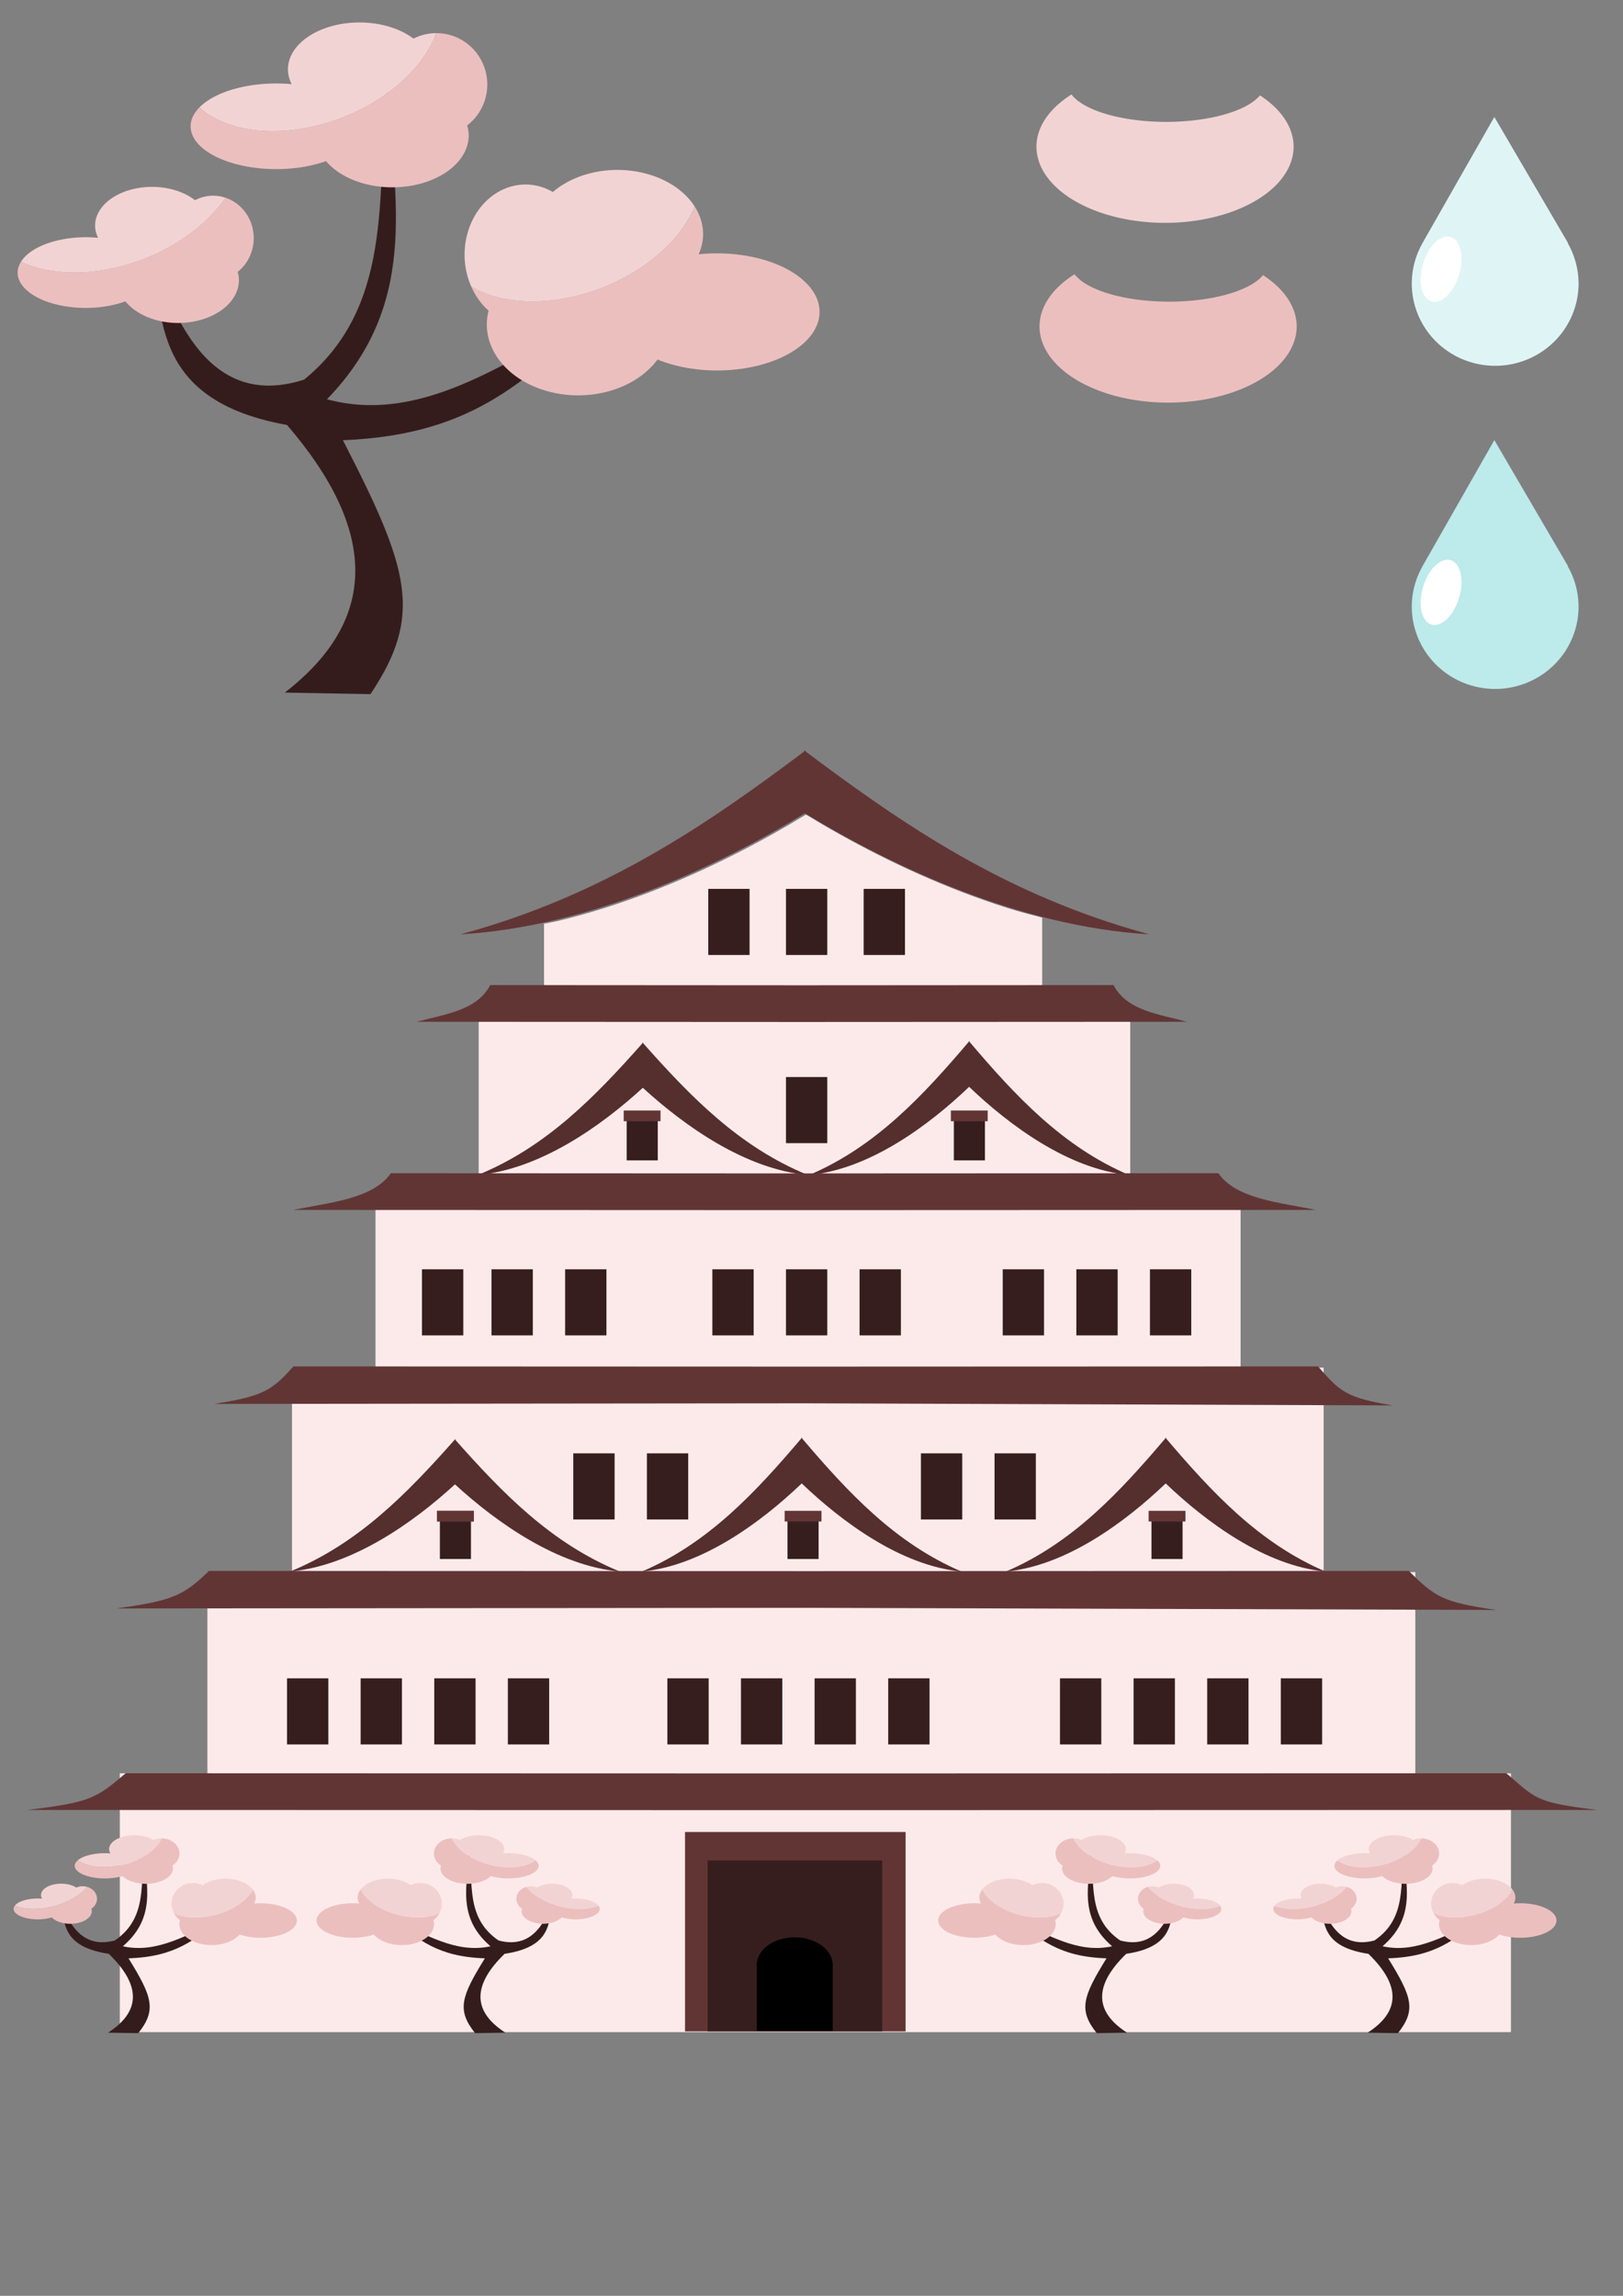 <?xml version="1.0" encoding="UTF-8" standalone="no"?>
<!-- Created with Inkscape (http://www.inkscape.org/) -->

<svg
   xmlns:dc="http://purl.org/dc/elements/1.1/"
   xmlns:cc="http://creativecommons.org/ns#"
   xmlns:rdf="http://www.w3.org/1999/02/22-rdf-syntax-ns#"
   xmlns:svg="http://www.w3.org/2000/svg"
   xmlns="http://www.w3.org/2000/svg"
   xmlns:sodipodi="http://sodipodi.sourceforge.net/DTD/sodipodi-0.dtd"
   xmlns:inkscape="http://www.inkscape.org/namespaces/inkscape"
   width="210mm"
   height="297mm"
   viewBox="0 0 210 297"
   version="1.1"
   id="svg8"
   inkscape:version="0.92.2 (5c3e80d, 2017-08-06)"
   sodipodi:docname="фон1.svg">
  <rect x="0" y="0" width="210" height="297" fill="#808080" stroke="none"/>
  <defs
     id="defs2" />
  <sodipodi:namedview
     id="base"
     pagecolor="#ffffff"
     bordercolor="#666666"
     borderopacity="1.0"
     inkscape:pageopacity="0.0"
     inkscape:pageshadow="2"
     inkscape:zoom="0.7"
     inkscape:cx="401.4956"
     inkscape:cy="790.0824"
     inkscape:document-units="mm"
     inkscape:current-layer="layer1"
     showgrid="false"
     showguides="false"
     inkscape:snap-global="false"
     inkscape:window-width="1920"
     inkscape:window-height="1017"
     inkscape:window-x="-8"
     inkscape:window-y="-8"
     inkscape:window-maximized="1" />
  <g
     inkscape:label="Layer 1"
     inkscape:groupmode="layer"
     id="layer1">
    <g
       id="g1738">
      <g
         transform="translate(15.502,1.871)"
         id="g1140">
        <g
           id="g1054">
          <g
             id="g988">
            <path
               style="fill:#623535;fill-opacity:1;stroke:none;stroke-width:0.265px;stroke-linecap:butt;stroke-linejoin:miter;stroke-opacity:1"
               d="m 88.554,95.209 v 0.137 c -12.671,9.492 -25.865,18.593 -44.45,23.65 16.704,-0.986 33.224,-8.75 44.542,-15.647 11.318,6.897 27.838,14.661 44.542,15.647 -18.586,-5.057 -31.779,-14.158 -44.45,-23.65 v -0.137 c -0.031,0.023 -0.061,0.046 -0.092,0.069 -0.031,-0.023 -0.061,-0.046 -0.092,-0.069 z"
               id="path953"
               inkscape:connector-curvature="0" />
            <path
               inkscape:connector-curvature="0"
               style="fill:#fceaea;fill-opacity:1;stroke:none;stroke-width:7.559;stroke-linecap:round;stroke-linejoin:round;stroke-miterlimit:4;stroke-dasharray:none;stroke-opacity:1;paint-order:fill markers stroke"
               d="m 207.143,443.879 v 33.641 H 450.357 V 440.908 c -5.604,-1.458 -11.216,-2.907 -16.703,-4.635 -7.493,-2.36 -14.864,-4.952 -22.076,-7.717 -7.212,-2.765 -14.266,-5.704 -21.123,-8.762 -6.857,-3.058 -13.518,-6.233 -19.945,-9.471 -6.428,-3.237 -12.622,-6.537 -18.547,-9.842 -5.924,-3.304 -11.577,-6.613 -16.924,-9.871 -5.347,3.258 -11.001,6.567 -16.926,9.871 -5.924,3.304 -12.119,6.604 -18.547,9.842 -6.428,3.237 -13.088,6.413 -19.945,9.471 -6.857,3.058 -13.911,5.997 -21.123,8.762 -7.212,2.765 -14.583,5.357 -22.076,7.717 -7.493,2.36 -15.109,4.487 -22.809,6.328 -2.137,0.511 -4.322,0.812 -6.471,1.277 z"
               id="path982"
               transform="scale(0.265)" />
          </g>
          <g
             style="stroke-width:1.022"
             transform="matrix(0.958,0,0,1,3.326,-83.608)"
             id="g935">
            <rect
               ry="0"
               rx="0"
               y="213.858"
               x="45"
               height="22.323"
               width="88"
               id="rect929"
               style="fill:#fceaea;fill-opacity:1;stroke:none;stroke-width:2.043;stroke-linecap:round;stroke-linejoin:round;stroke-miterlimit:4;stroke-dasharray:none;stroke-opacity:1;paint-order:fill markers stroke" />
            <path
               inkscape:connector-curvature="0"
               id="path933"
               d="m 46.561,209.172 c -1.837,3.323 -6.118,3.757 -9.928,4.749 l 52.013,0.025 h 0.005 l 52.013,-0.025 c -3.81,-0.992 -8.091,-1.426 -9.928,-4.749 l -42.044,0.025 h -0.088 z"
               style="fill:#623535;fill-opacity:1;stroke:none;stroke-width:0.27px;stroke-linecap:butt;stroke-linejoin:miter;stroke-opacity:1" />
          </g>
          <path
             inkscape:connector-curvature="0"
             id="path953-7"
             d="m 109.85,132.798 v 0.1 c -5.877,6.913 -11.997,13.541 -20.617,17.223 7.748,-0.718 15.41,-6.372 20.66,-11.395 5.25,5.022 12.912,10.677 20.66,11.395 -8.621,-3.683 -14.74,-10.31 -20.617,-17.223 v -0.1 c -0.014,0.017 -0.028,0.033 -0.043,0.05 -0.014,-0.017 -0.028,-0.033 -0.043,-0.05 z"
             style="fill:#552e2e;fill-opacity:1;stroke:none;stroke-width:0.265px;stroke-linecap:butt;stroke-linejoin:miter;stroke-opacity:1" />
          <path
             style="fill:#552e2e;fill-opacity:1;stroke:none;stroke-width:0.265px;stroke-linecap:butt;stroke-linejoin:miter;stroke-opacity:1"
             d="m 67.629,132.987 v 0.099 c -6.065,6.837 -12.381,13.393 -21.277,17.035 7.996,-0.71 15.904,-6.303 21.321,-11.271 5.418,4.968 13.325,10.56 21.321,11.271 -8.896,-3.642 -15.212,-10.198 -21.277,-17.035 v -0.099 c -0.015,0.016 -0.029,0.033 -0.044,0.05 -0.015,-0.016 -0.029,-0.033 -0.044,-0.05 z"
             id="path973"
             inkscape:connector-curvature="0" />
        </g>
        <g
           id="g1065">
          <g
             style="stroke-width:0.886"
             transform="matrix(1.272,0,0,1,-24.157,-59.267)"
             id="g917">
            <rect
               style="fill:#fceaea;fill-opacity:1;stroke:none;stroke-width:1.773;stroke-linecap:round;stroke-linejoin:round;stroke-miterlimit:4;stroke-dasharray:none;stroke-opacity:1;paint-order:fill markers stroke"
               id="rect815"
               width="88"
               height="22.323"
               x="45"
               y="213.858"
               rx="0"
               ry="0" />
            <path
               style="fill:#623535;fill-opacity:1;stroke:none;stroke-width:0.235px;stroke-linecap:butt;stroke-linejoin:miter;stroke-opacity:1"
               d="m 46.561,209.172 c -1.837,3.323 -6.118,3.757 -9.928,4.749 l 52.013,0.025 h 0.005 l 52.013,-0.025 c -3.81,-0.992 -8.091,-1.426 -9.928,-4.749 l -42.044,0.025 h -0.088 z"
               id="path847"
               inkscape:connector-curvature="0" />
          </g>
          <g
             style="stroke-width:1.006"
             transform="matrix(0.989,0,0,1,1.069,-60.854)"
             id="g943">
            <rect
               ry="0"
               rx="0"
               y="235.907"
               x="21.447"
               height="27.904"
               width="134.967"
               id="rect937"
               style="fill:#fceaea;fill-opacity:1;stroke:none;stroke-width:2.011;stroke-linecap:round;stroke-linejoin:round;stroke-miterlimit:4;stroke-dasharray:none;stroke-opacity:1;paint-order:fill markers stroke" />
            <path
               sodipodi:nodetypes="ccccccccc"
               style="fill:#623535;fill-opacity:1;stroke:none;stroke-width:0.266px;stroke-linecap:butt;stroke-linejoin:miter;stroke-opacity:1"
               d="m 21.617,235.75 c -2.926,3.323 -4.263,3.863 -10.33,4.854 l 77.357,-0.081 h 0.008 l 76.824,0.274 c -6.067,-0.992 -6.872,-1.724 -9.798,-5.047 l -66.961,0.025 h -0.14 z"
               id="path941"
               inkscape:connector-curvature="0" />
          </g>
          <path
             inkscape:connector-curvature="0"
             id="path953-7-0"
             d="m 88.189,184.103 v 0.1 c -5.877,6.913 -11.997,13.541 -20.617,17.223 7.748,-0.718 15.41,-6.372 20.66,-11.395 5.25,5.022 12.912,10.677 20.66,11.395 -8.621,-3.683 -14.74,-10.31 -20.617,-17.223 v -0.1 c -0.014,0.017 -0.028,0.033 -0.043,0.05 -0.014,-0.017 -0.028,-0.033 -0.043,-0.05 z"
             style="fill:#552e2e;fill-opacity:1;stroke:none;stroke-width:0.265px;stroke-linecap:butt;stroke-linejoin:miter;stroke-opacity:1" />
          <path
             style="fill:#552e2e;fill-opacity:1;stroke:none;stroke-width:0.265px;stroke-linecap:butt;stroke-linejoin:miter;stroke-opacity:1"
             d="m 43.321,184.292 v 0.099 c -6.065,6.837 -12.381,13.393 -21.277,17.035 7.996,-0.71 15.904,-6.303 21.321,-11.271 5.418,4.968 13.325,10.56 21.321,11.271 -8.896,-3.642 -15.212,-10.198 -21.277,-17.035 v -0.099 c -0.015,0.016 -0.029,0.033 -0.044,0.05 -0.015,-0.016 -0.029,-0.033 -0.044,-0.05 z"
             id="path973-5"
             inkscape:connector-curvature="0" />
          <path
             style="fill:#552e2e;fill-opacity:1;stroke:none;stroke-width:0.265px;stroke-linecap:butt;stroke-linejoin:miter;stroke-opacity:1"
             d="m 135.285,184.103 v 0.1 c -5.877,6.913 -11.997,13.541 -20.617,17.223 7.748,-0.718 15.41,-6.372 20.66,-11.395 5.25,5.022 12.912,10.677 20.66,11.395 -8.621,-3.683 -14.74,-10.31 -20.617,-17.223 v -0.1 c -0.014,0.017 -0.028,0.033 -0.043,0.05 -0.014,-0.017 -0.028,-0.033 -0.043,-0.05 z"
             id="path1044"
             inkscape:connector-curvature="0" />
        </g>
        <g
           id="g1073">
          <g
             style="stroke-width:0.929"
             transform="matrix(1.158,0,0,1,-13.502,-34.396)"
             id="g922">
            <rect
               style="fill:#fceaea;fill-opacity:1;stroke:none;stroke-width:1.858;stroke-linecap:round;stroke-linejoin:round;stroke-miterlimit:4;stroke-dasharray:none;stroke-opacity:1;paint-order:fill markers stroke"
               id="rect815-5"
               width="134.967"
               height="27.904"
               x="21.447"
               y="235.907"
               rx="0"
               ry="0" />
            <path
               inkscape:connector-curvature="0"
               id="path852"
               d="m 21.617,235.75 c -2.926,3.323 -4.263,3.863 -10.33,4.854 l 77.357,-0.081 h 0.008 l 76.824,0.274 c -6.067,-0.992 -6.872,-1.724 -9.798,-5.047 l -66.961,0.025 h -0.14 z"
               style="fill:#623535;fill-opacity:1;stroke:none;stroke-width:0.246px;stroke-linecap:butt;stroke-linejoin:miter;stroke-opacity:1"
               sodipodi:nodetypes="ccccccccc" />
          </g>
          <g
             transform="translate(0,-35.983)"
             id="g951">
            <rect
               ry="0"
               rx="0"
               y="263.515"
               x="-3.5527137e-015"
               height="33.485"
               width="180"
               id="rect945"
               style="fill:#fceaea;fill-opacity:1;stroke:none;stroke-width:2;stroke-linecap:round;stroke-linejoin:round;stroke-miterlimit:4;stroke-dasharray:none;stroke-opacity:1;paint-order:fill markers stroke" />
            <path
               sodipodi:nodetypes="ccccccccc"
               inkscape:connector-curvature="0"
               id="path949"
               d="m 0.763,263.51 c -3.898,3.323 -4.648,3.757 -12.733,4.749 l 102.048,0.025 h 0.011 l 101.079,-0.025 c -8.085,-0.992 -7.865,-1.426 -11.763,-4.749 l -89.228,0.025 h -0.187 z"
               style="fill:#623535;fill-opacity:1;stroke:none;stroke-width:0.265px;stroke-linecap:butt;stroke-linejoin:miter;stroke-opacity:1" />
          </g>
        </g>
      </g>
      <rect
         y="114.989"
         x="101.696"
         height="8.553"
         width="5.345"
         id="rect1142"
         style="fill:#371e1e;fill-opacity:1;stroke:none;stroke-width:2;stroke-linecap:round;stroke-linejoin:round;stroke-miterlimit:4;stroke-dasharray:none;stroke-opacity:1;paint-order:fill markers stroke" />
      <rect
         style="fill:#371e1e;fill-opacity:1;stroke:none;stroke-width:2;stroke-linecap:round;stroke-linejoin:round;stroke-miterlimit:4;stroke-dasharray:none;stroke-opacity:1;paint-order:fill markers stroke"
         id="rect1144"
         width="5.345"
         height="8.553"
         x="111.75"
         y="114.989" />
      <rect
         style="fill:#371e1e;fill-opacity:1;stroke:none;stroke-width:2;stroke-linecap:round;stroke-linejoin:round;stroke-miterlimit:4;stroke-dasharray:none;stroke-opacity:1;paint-order:fill markers stroke"
         id="rect1146"
         width="5.345"
         height="8.553"
         x="91.642"
         y="114.989" />
      <rect
         style="fill:#371e1e;fill-opacity:1;stroke:none;stroke-width:2;stroke-linecap:round;stroke-linejoin:round;stroke-miterlimit:4;stroke-dasharray:none;stroke-opacity:1;paint-order:fill markers stroke"
         id="rect1163"
         width="5.345"
         height="8.553"
         x="101.696"
         y="139.331" />
      <rect
         y="164.201"
         x="101.696"
         height="8.553"
         width="5.345"
         id="rect1165"
         style="fill:#371e1e;fill-opacity:1;stroke:none;stroke-width:2;stroke-linecap:round;stroke-linejoin:round;stroke-miterlimit:4;stroke-dasharray:none;stroke-opacity:1;paint-order:fill markers stroke" />
      <rect
         style="fill:#371e1e;fill-opacity:1;stroke:none;stroke-width:2;stroke-linecap:round;stroke-linejoin:round;stroke-miterlimit:4;stroke-dasharray:none;stroke-opacity:1;paint-order:fill markers stroke"
         id="rect1167"
         width="5.345"
         height="8.553"
         x="111.221"
         y="164.201" />
      <rect
         style="fill:#371e1e;fill-opacity:1;stroke:none;stroke-width:2;stroke-linecap:round;stroke-linejoin:round;stroke-miterlimit:4;stroke-dasharray:none;stroke-opacity:1;paint-order:fill markers stroke"
         id="rect1171"
         width="5.345"
         height="8.553"
         x="129.742"
         y="164.201" />
      <rect
         y="164.201"
         x="139.267"
         height="8.553"
         width="5.345"
         id="rect1173"
         style="fill:#371e1e;fill-opacity:1;stroke:none;stroke-width:2;stroke-linecap:round;stroke-linejoin:round;stroke-miterlimit:4;stroke-dasharray:none;stroke-opacity:1;paint-order:fill markers stroke" />
      <rect
         style="fill:#371e1e;fill-opacity:1;stroke:none;stroke-width:2;stroke-linecap:round;stroke-linejoin:round;stroke-miterlimit:4;stroke-dasharray:none;stroke-opacity:1;paint-order:fill markers stroke"
         id="rect1175"
         width="5.345"
         height="8.553"
         x="148.792"
         y="164.201" />
      <rect
         y="164.201"
         x="54.6"
         height="8.553"
         width="5.345"
         id="rect1177"
         style="fill:#371e1e;fill-opacity:1;stroke:none;stroke-width:2;stroke-linecap:round;stroke-linejoin:round;stroke-miterlimit:4;stroke-dasharray:none;stroke-opacity:1;paint-order:fill markers stroke" />
      <rect
         style="fill:#371e1e;fill-opacity:1;stroke:none;stroke-width:2;stroke-linecap:round;stroke-linejoin:round;stroke-miterlimit:4;stroke-dasharray:none;stroke-opacity:1;paint-order:fill markers stroke"
         id="rect1179"
         width="5.345"
         height="8.553"
         x="63.596"
         y="164.201" />
      <rect
         y="164.201"
         x="73.121"
         height="8.553"
         width="5.345"
         id="rect1181"
         style="fill:#371e1e;fill-opacity:1;stroke:none;stroke-width:2;stroke-linecap:round;stroke-linejoin:round;stroke-miterlimit:4;stroke-dasharray:none;stroke-opacity:1;paint-order:fill markers stroke" />
      <rect
         y="164.201"
         x="92.171"
         height="8.553"
         width="5.345"
         id="rect1185"
         style="fill:#371e1e;fill-opacity:1;stroke:none;stroke-width:2;stroke-linecap:round;stroke-linejoin:round;stroke-miterlimit:4;stroke-dasharray:none;stroke-opacity:1;paint-order:fill markers stroke" />
      <rect
         style="fill:#371e1e;fill-opacity:1;stroke:none;stroke-width:2;stroke-linecap:round;stroke-linejoin:round;stroke-miterlimit:4;stroke-dasharray:none;stroke-opacity:1;paint-order:fill markers stroke"
         id="rect1189"
         width="5.345"
         height="8.553"
         x="74.179"
         y="188.014" />
      <rect
         y="188.014"
         x="83.704"
         height="8.553"
         width="5.345"
         id="rect1191"
         style="fill:#371e1e;fill-opacity:1;stroke:none;stroke-width:2;stroke-linecap:round;stroke-linejoin:round;stroke-miterlimit:4;stroke-dasharray:none;stroke-opacity:1;paint-order:fill markers stroke" />
      <rect
         y="188.014"
         x="119.159"
         height="8.553"
         width="5.345"
         id="rect1193"
         style="fill:#371e1e;fill-opacity:1;stroke:none;stroke-width:2;stroke-linecap:round;stroke-linejoin:round;stroke-miterlimit:4;stroke-dasharray:none;stroke-opacity:1;paint-order:fill markers stroke" />
      <rect
         style="fill:#371e1e;fill-opacity:1;stroke:none;stroke-width:2;stroke-linecap:round;stroke-linejoin:round;stroke-miterlimit:4;stroke-dasharray:none;stroke-opacity:1;paint-order:fill markers stroke"
         id="rect1195"
         width="5.345"
         height="8.553"
         x="128.684"
         y="188.014" />
      <rect
         style="fill:#371e1e;fill-opacity:1;stroke:none;stroke-width:2;stroke-linecap:round;stroke-linejoin:round;stroke-miterlimit:4;stroke-dasharray:none;stroke-opacity:1;paint-order:fill markers stroke"
         id="rect1197"
         width="5.345"
         height="8.553"
         x="95.875"
         y="217.117" />
      <rect
         y="217.117"
         x="105.4"
         height="8.553"
         width="5.345"
         id="rect1199"
         style="fill:#371e1e;fill-opacity:1;stroke:none;stroke-width:2;stroke-linecap:round;stroke-linejoin:round;stroke-miterlimit:4;stroke-dasharray:none;stroke-opacity:1;paint-order:fill markers stroke" />
      <rect
         style="fill:#371e1e;fill-opacity:1;stroke:none;stroke-width:2;stroke-linecap:round;stroke-linejoin:round;stroke-miterlimit:4;stroke-dasharray:none;stroke-opacity:1;paint-order:fill markers stroke"
         id="rect1201"
         width="5.345"
         height="8.553"
         x="86.35"
         y="217.117" />
      <rect
         style="fill:#371e1e;fill-opacity:1;stroke:none;stroke-width:2;stroke-linecap:round;stroke-linejoin:round;stroke-miterlimit:4;stroke-dasharray:none;stroke-opacity:1;paint-order:fill markers stroke"
         id="rect1203"
         width="5.345"
         height="8.553"
         x="114.925"
         y="217.117" />
      <rect
         y="217.117"
         x="146.675"
         height="8.553"
         width="5.345"
         id="rect1205"
         style="fill:#371e1e;fill-opacity:1;stroke:none;stroke-width:2;stroke-linecap:round;stroke-linejoin:round;stroke-miterlimit:4;stroke-dasharray:none;stroke-opacity:1;paint-order:fill markers stroke" />
      <rect
         style="fill:#371e1e;fill-opacity:1;stroke:none;stroke-width:2;stroke-linecap:round;stroke-linejoin:round;stroke-miterlimit:4;stroke-dasharray:none;stroke-opacity:1;paint-order:fill markers stroke"
         id="rect1207"
         width="5.345"
         height="8.553"
         x="156.2"
         y="217.117" />
      <rect
         y="217.117"
         x="137.15"
         height="8.553"
         width="5.345"
         id="rect1209"
         style="fill:#371e1e;fill-opacity:1;stroke:none;stroke-width:2;stroke-linecap:round;stroke-linejoin:round;stroke-miterlimit:4;stroke-dasharray:none;stroke-opacity:1;paint-order:fill markers stroke" />
      <rect
         y="217.117"
         x="165.725"
         height="8.553"
         width="5.345"
         id="rect1211"
         style="fill:#371e1e;fill-opacity:1;stroke:none;stroke-width:2;stroke-linecap:round;stroke-linejoin:round;stroke-miterlimit:4;stroke-dasharray:none;stroke-opacity:1;paint-order:fill markers stroke" />
      <rect
         y="217.117"
         x="46.663"
         height="8.553"
         width="5.345"
         id="rect1213"
         style="fill:#371e1e;fill-opacity:1;stroke:none;stroke-width:2;stroke-linecap:round;stroke-linejoin:round;stroke-miterlimit:4;stroke-dasharray:none;stroke-opacity:1;paint-order:fill markers stroke" />
      <rect
         style="fill:#371e1e;fill-opacity:1;stroke:none;stroke-width:2;stroke-linecap:round;stroke-linejoin:round;stroke-miterlimit:4;stroke-dasharray:none;stroke-opacity:1;paint-order:fill markers stroke"
         id="rect1215"
         width="5.345"
         height="8.553"
         x="56.188"
         y="217.117" />
      <rect
         y="217.117"
         x="37.138"
         height="8.553"
         width="5.345"
         id="rect1217"
         style="fill:#371e1e;fill-opacity:1;stroke:none;stroke-width:2;stroke-linecap:round;stroke-linejoin:round;stroke-miterlimit:4;stroke-dasharray:none;stroke-opacity:1;paint-order:fill markers stroke" />
      <rect
         y="217.117"
         x="65.713"
         height="8.553"
         width="5.345"
         id="rect1219"
         style="fill:#371e1e;fill-opacity:1;stroke:none;stroke-width:2;stroke-linecap:round;stroke-linejoin:round;stroke-miterlimit:4;stroke-dasharray:none;stroke-opacity:1;paint-order:fill markers stroke" />
      <rect
         y="144.207"
         x="81.087"
         height="5.907"
         width="4.022"
         id="rect1221"
         style="fill:#371e1e;fill-opacity:1;stroke:none;stroke-width:2;stroke-linecap:round;stroke-linejoin:round;stroke-miterlimit:4;stroke-dasharray:none;stroke-opacity:1;paint-order:fill markers stroke" />
      <rect
         style="fill:#371e1e;fill-opacity:1;stroke:none;stroke-width:2;stroke-linecap:round;stroke-linejoin:round;stroke-miterlimit:4;stroke-dasharray:none;stroke-opacity:1;paint-order:fill markers stroke"
         id="rect1223"
         width="4.022"
         height="5.907"
         x="123.42"
         y="144.207" />
      <rect
         style="fill:#371e1e;fill-opacity:1;stroke:none;stroke-width:2;stroke-linecap:round;stroke-linejoin:round;stroke-miterlimit:4;stroke-dasharray:none;stroke-opacity:1;paint-order:fill markers stroke"
         id="rect1223-7"
         width="4.022"
         height="5.907"
         x="148.99"
         y="195.773" />
      <rect
         y="195.773"
         x="101.895"
         height="5.907"
         width="4.022"
         id="rect1240"
         style="fill:#371e1e;fill-opacity:1;stroke:none;stroke-width:2;stroke-linecap:round;stroke-linejoin:round;stroke-miterlimit:4;stroke-dasharray:none;stroke-opacity:1;paint-order:fill markers stroke" />
      <rect
         style="fill:#371e1e;fill-opacity:1;stroke:none;stroke-width:2;stroke-linecap:round;stroke-linejoin:round;stroke-miterlimit:4;stroke-dasharray:none;stroke-opacity:1;paint-order:fill markers stroke"
         id="rect1242"
         width="4.022"
         height="5.907"
         x="56.915"
         y="195.773" />
      <g
         style="stroke-width:1.723"
         transform="matrix(0.552,0,0,0.61,35.357,177.88)"
         id="g1298">
        <path
           style="fill:#351c1c;fill-opacity:1;stroke:none;stroke-width:0.456px;stroke-linecap:butt;stroke-linejoin:miter;stroke-opacity:1"
           d="m -50.284,111.082 c 2,3.488 -0.892,9.953 11.731,11.671 7.459,6.537 7.675,12.148 -0.189,16.725 l 7.1,0.095 c 4.374,-4.943 3.229,-7.785 -2.284,-15.868 11.27,-0.34 15.348,-4.039 21.642,-8.133 -7.51,2.83 -14.786,7.239 -22.962,5.575 8.091,-6.292 5.305,-13.237 5.008,-20.033 -1.031,6.593 0.875,14.014 -6.898,18.804 -8.39,2.033 -11.127,-4.672 -13.148,-8.836 z"
           id="path1257"
           inkscape:connector-curvature="0"
           sodipodi:nodetypes="cccccccccc" />
        <path
           inkscape:connector-curvature="0"
           style="fill:#ecbfbf;fill-opacity:1;stroke:none;stroke-width:13.025;stroke-linecap:round;stroke-linejoin:round;stroke-miterlimit:4;stroke-dasharray:none;stroke-opacity:1;paint-order:fill markers stroke"
           d="m -228.572,424.713 a 21.302,8.339 0 0 0 -1.061,2.566 21.302,8.339 0 0 0 21.301,8.338 21.302,8.339 0 0 0 12.365,-1.561 18.991,10.111 0 0 0 16.473,5.105 18.991,10.111 0 0 0 18.992,-10.111 18.991,10.111 0 0 0 -0.373,-1.947 12.661,10.006 0 0 0 4.996,-7.955 12.661,10.006 0 0 0 -8.799,-9.516 21.678,41.801 77.802 0 1 -0.137,0.164 21.678,41.801 77.802 0 1 -2.234,2.197 21.678,41.801 77.802 0 1 -2.568,2.121 21.678,41.801 77.802 0 1 -2.877,2.023 21.678,41.801 77.802 0 1 -3.154,1.904 21.678,41.801 77.802 0 1 -3.402,1.768 21.678,41.801 77.802 0 1 -3.613,1.611 21.678,41.801 77.802 0 1 -3.793,1.441 21.678,41.801 77.802 0 1 -3.932,1.256 21.678,41.801 77.802 0 1 -2.846,0.77 21.678,41.801 77.802 0 1 -4.078,0.91 21.678,41.801 77.802 0 1 -4.107,0.697 21.678,41.801 77.802 0 1 -4.098,0.473 21.678,41.801 77.802 0 1 -4.047,0.248 21.678,41.801 77.802 0 1 -3.955,0.019 21.678,41.801 77.802 0 1 -3.824,-0.211 21.678,41.801 77.802 0 1 -3.654,-0.438 21.678,41.801 77.802 0 1 -3.449,-0.66 21.678,41.801 77.802 0 1 -3.207,-0.875 21.678,41.801 77.802 0 1 -0.918,-0.34 z"
           id="path1289"
           transform="scale(0.265)" />
        <path
           inkscape:connector-curvature="0"
           style="fill:#f2d3d3;fill-opacity:1;stroke:none;stroke-width:13.025;stroke-linecap:round;stroke-linejoin:round;stroke-miterlimit:4;stroke-dasharray:none;stroke-opacity:1;paint-order:fill markers stroke"
           d="m -228.572,424.713 a 21.678,41.801 77.802 0 0 0.918,0.34 21.678,41.801 77.802 0 0 3.207,0.875 21.678,41.801 77.802 0 0 3.449,0.66 21.678,41.801 77.802 0 0 3.654,0.438 21.678,41.801 77.802 0 0 3.824,0.211 21.678,41.801 77.802 0 0 3.955,-0.019 21.678,41.801 77.802 0 0 4.047,-0.248 21.678,41.801 77.802 0 0 4.098,-0.473 21.678,41.801 77.802 0 0 4.107,-0.697 21.678,41.801 77.802 0 0 4.078,-0.91 21.678,41.801 77.802 0 0 2.846,-0.77 21.678,41.801 77.802 0 0 3.932,-1.256 21.678,41.801 77.802 0 0 3.793,-1.441 21.678,41.801 77.802 0 0 3.613,-1.611 21.678,41.801 77.802 0 0 3.402,-1.768 21.678,41.801 77.802 0 0 3.154,-1.904 21.678,41.801 77.802 0 0 2.877,-2.023 21.678,41.801 77.802 0 0 2.568,-2.121 21.678,41.801 77.802 0 0 2.234,-2.197 21.678,41.801 77.802 0 0 0.137,-0.164 12.661,10.006 0 0 0 -3.863,-0.49 12.661,10.006 0 0 0 -5.686,1.066 17.798,9.139 0 0 0 -13.41,-3.146 17.798,9.139 0 0 0 -17.799,9.141 17.798,9.139 0 0 0 0.932,2.879 21.302,8.339 0 0 0 -3.828,-0.143 21.302,8.339 0 0 0 -20.24,5.773 z"
           id="path1244"
           transform="scale(0.265)" />
        <path
           inkscape:connector-curvature="0"
           style="fill:#ecbfbf;fill-opacity:1;stroke:none;stroke-width:13.025;stroke-linecap:round;stroke-linejoin:round;stroke-miterlimit:4;stroke-dasharray:none;stroke-opacity:1;paint-order:fill markers stroke"
           d="m -87.908,430.602 a 19.037,16.575 0 0 0 5.404,5.658 28.555,16.748 0 0 0 -0.562,3.225 28.555,16.748 0 0 0 28.557,16.748 28.555,16.748 0 0 0 24.77,-8.455 32.03,13.813 0 0 0 18.592,2.586 32.03,13.813 0 0 0 32.029,-13.812 32.03,13.813 0 0 0 -32.029,-13.812 32.03,13.813 0 0 0 -5.756,0.234 26.762,15.139 0 0 0 1.4,-4.77 26.762,15.139 0 0 0 -2.658,-6.547 21.678,41.801 77.802 0 1 -0.205,0.422 21.678,41.801 77.802 0 1 -1.504,2.285 21.678,41.801 77.802 0 1 -1.881,2.252 21.678,41.801 77.802 0 1 -2.234,2.199 21.678,41.801 77.802 0 1 -2.568,2.119 21.678,41.801 77.802 0 1 -2.877,2.023 21.678,41.801 77.802 0 1 -3.154,1.904 21.678,41.801 77.802 0 1 -3.4,1.768 21.678,41.801 77.802 0 1 -3.615,1.611 21.678,41.801 77.802 0 1 -3.793,1.441 21.678,41.801 77.802 0 1 -3.932,1.256 21.678,41.801 77.802 0 1 -2.846,0.77 21.678,41.801 77.802 0 1 -4.076,0.91 21.678,41.801 77.802 0 1 -4.109,0.697 21.678,41.801 77.802 0 1 -4.098,0.475 21.678,41.801 77.802 0 1 -4.047,0.246 21.678,41.801 77.802 0 1 -3.955,0.019 21.678,41.801 77.802 0 1 -3.824,-0.211 21.678,41.801 77.802 0 1 -3.654,-0.436 21.678,41.801 77.802 0 1 -3.447,-0.66 21.678,41.801 77.802 0 1 -3.209,-0.877 21.678,41.801 77.802 0 1 -2.936,-1.084 21.678,41.801 77.802 0 1 -0.381,-0.186 z"
           id="path1283"
           transform="scale(0.265)" />
        <path
           inkscape:connector-curvature="0"
           style="fill:#f2d3d3;fill-opacity:1;stroke:none;stroke-width:13.025;stroke-linecap:round;stroke-linejoin:round;stroke-miterlimit:4;stroke-dasharray:none;stroke-opacity:1;paint-order:fill markers stroke"
           d="m -87.908,430.602 a 21.678,41.801 77.802 0 0 0.381,0.186 21.678,41.801 77.802 0 0 2.936,1.084 21.678,41.801 77.802 0 0 3.209,0.877 21.678,41.801 77.802 0 0 3.447,0.66 21.678,41.801 77.802 0 0 3.654,0.436 21.678,41.801 77.802 0 0 3.824,0.211 21.678,41.801 77.802 0 0 3.955,-0.019 21.678,41.801 77.802 0 0 4.047,-0.246 21.678,41.801 77.802 0 0 4.098,-0.475 21.678,41.801 77.802 0 0 4.109,-0.697 21.678,41.801 77.802 0 0 4.076,-0.91 21.678,41.801 77.802 0 0 2.846,-0.77 21.678,41.801 77.802 0 0 3.932,-1.256 21.678,41.801 77.802 0 0 3.793,-1.441 21.678,41.801 77.802 0 0 3.615,-1.611 21.678,41.801 77.802 0 0 3.4,-1.768 21.678,41.801 77.802 0 0 3.154,-1.904 21.678,41.801 77.802 0 0 2.877,-2.023 21.678,41.801 77.802 0 0 2.568,-2.119 21.678,41.801 77.802 0 0 2.234,-2.199 21.678,41.801 77.802 0 0 1.881,-2.252 21.678,41.801 77.802 0 0 1.504,-2.285 21.678,41.801 77.802 0 0 0.205,-0.422 26.762,15.139 0 0 0 -24.105,-8.594 26.762,15.139 0 0 0 -20.162,5.213 19.037,16.575 0 0 0 -8.549,-1.768 19.037,16.575 0 0 0 -19.037,16.574 19.037,16.575 0 0 0 2.107,7.52 z"
           id="path1253"
           transform="scale(0.265)" />
        <path
           inkscape:connector-curvature="0"
           style="fill:#ecbfbf;fill-opacity:1;stroke:none;stroke-width:13.025;stroke-linecap:round;stroke-linejoin:round;stroke-miterlimit:4;stroke-dasharray:none;stroke-opacity:1;paint-order:fill markers stroke"
           d="m -172.844,388.328 a 26.769,10.102 0 0 0 -2.754,4.449 26.769,10.102 0 0 0 26.768,10.102 26.769,10.102 0 0 0 15.539,-1.891 23.865,12.248 0 0 0 20.701,6.184 23.865,12.248 0 0 0 23.865,-12.248 23.865,12.248 0 0 0 -0.469,-2.359 15.91,12.122 0 0 0 6.277,-9.637 15.91,12.122 0 0 0 -15.91,-12.121 15.91,12.122 0 0 0 -0.062,0.002 21.678,41.801 77.802 0 1 -0.543,1.117 21.678,41.801 77.802 0 1 -1.506,2.283 21.678,41.801 77.802 0 1 -1.879,2.254 21.678,41.801 77.802 0 1 -2.234,2.197 21.678,41.801 77.802 0 1 -2.568,2.121 21.678,41.801 77.802 0 1 -2.877,2.021 21.678,41.801 77.802 0 1 -3.154,1.904 21.678,41.801 77.802 0 1 -3.402,1.768 21.678,41.801 77.802 0 1 -3.613,1.613 21.678,41.801 77.802 0 1 -3.793,1.439 21.678,41.801 77.802 0 1 -3.932,1.256 21.678,41.801 77.802 0 1 -2.846,0.77 21.678,41.801 77.802 0 1 -4.076,0.912 21.678,41.801 77.802 0 1 -4.109,0.695 21.678,41.801 77.802 0 1 -4.098,0.475 21.678,41.801 77.802 0 1 -4.047,0.248 21.678,41.801 77.802 0 1 -3.955,0.019 21.678,41.801 77.802 0 1 -3.824,-0.211 21.678,41.801 77.802 0 1 -3.654,-0.438 21.678,41.801 77.802 0 1 -3.449,-0.66 21.678,41.801 77.802 0 1 -3.207,-0.877 21.678,41.801 77.802 0 1 -2.936,-1.082 21.678,41.801 77.802 0 1 -2.635,-1.281 21.678,41.801 77.802 0 1 -1.617,-1.025 z"
           id="path1286"
           transform="scale(0.265)" />
        <path
           inkscape:connector-curvature="0"
           style="fill:#f2d3d3;fill-opacity:1;stroke:none;stroke-width:13.025;stroke-linecap:round;stroke-linejoin:round;stroke-miterlimit:4;stroke-dasharray:none;stroke-opacity:1;paint-order:fill markers stroke"
           d="m -172.844,388.328 a 21.678,41.801 77.802 0 0 1.617,1.025 21.678,41.801 77.802 0 0 2.635,1.281 21.678,41.801 77.802 0 0 2.936,1.082 21.678,41.801 77.802 0 0 3.207,0.877 21.678,41.801 77.802 0 0 3.449,0.66 21.678,41.801 77.802 0 0 3.654,0.438 21.678,41.801 77.802 0 0 3.824,0.211 21.678,41.801 77.802 0 0 3.955,-0.019 21.678,41.801 77.802 0 0 4.047,-0.248 21.678,41.801 77.802 0 0 4.098,-0.475 21.678,41.801 77.802 0 0 4.109,-0.695 21.678,41.801 77.802 0 0 4.076,-0.912 21.678,41.801 77.802 0 0 2.846,-0.77 21.678,41.801 77.802 0 0 3.932,-1.256 21.678,41.801 77.802 0 0 3.793,-1.439 21.678,41.801 77.802 0 0 3.613,-1.613 21.678,41.801 77.802 0 0 3.402,-1.768 21.678,41.801 77.802 0 0 3.154,-1.904 21.678,41.801 77.802 0 0 2.877,-2.021 21.678,41.801 77.802 0 0 2.568,-2.121 21.678,41.801 77.802 0 0 2.234,-2.197 21.678,41.801 77.802 0 0 1.879,-2.254 21.678,41.801 77.802 0 0 1.506,-2.283 21.678,41.801 77.802 0 0 0.543,-1.117 15.91,12.122 0 0 0 -7.082,1.291 22.366,11.071 0 0 0 -16.852,-3.812 22.366,11.071 0 0 0 -22.367,11.072 22.366,11.071 0 0 0 1.17,3.488 26.769,10.102 0 0 0 -4.811,-0.172 26.769,10.102 0 0 0 -24.014,5.652 z"
           id="path1255"
           transform="scale(0.265)" />
      </g>
      <g
         id="g1314"
         transform="matrix(-0.552,0,0,0.61,44.008,177.88)"
         style="stroke-width:1.723">
        <path
           sodipodi:nodetypes="cccccccccc"
           inkscape:connector-curvature="0"
           id="path1300"
           d="m -50.284,111.082 c 2,3.488 -0.892,9.953 11.731,11.671 7.459,6.537 7.675,12.148 -0.189,16.725 l 7.1,0.095 c 4.374,-4.943 3.229,-7.785 -2.284,-15.868 11.27,-0.34 15.348,-4.039 21.642,-8.133 -7.51,2.83 -14.786,7.239 -22.962,5.575 8.091,-6.292 5.305,-13.237 5.008,-20.033 -1.031,6.593 0.875,14.014 -6.898,18.804 -8.39,2.033 -11.127,-4.672 -13.148,-8.836 z"
           style="fill:#351c1c;fill-opacity:1;stroke:none;stroke-width:0.456px;stroke-linecap:butt;stroke-linejoin:miter;stroke-opacity:1" />
        <path
           transform="scale(0.265)"
           id="path1302"
           d="m -228.572,424.713 a 21.302,8.339 0 0 0 -1.061,2.566 21.302,8.339 0 0 0 21.301,8.338 21.302,8.339 0 0 0 12.365,-1.561 18.991,10.111 0 0 0 16.473,5.105 18.991,10.111 0 0 0 18.992,-10.111 18.991,10.111 0 0 0 -0.373,-1.947 12.661,10.006 0 0 0 4.996,-7.955 12.661,10.006 0 0 0 -8.799,-9.516 21.678,41.801 77.802 0 1 -0.137,0.164 21.678,41.801 77.802 0 1 -2.234,2.197 21.678,41.801 77.802 0 1 -2.568,2.121 21.678,41.801 77.802 0 1 -2.877,2.023 21.678,41.801 77.802 0 1 -3.154,1.904 21.678,41.801 77.802 0 1 -3.402,1.768 21.678,41.801 77.802 0 1 -3.613,1.611 21.678,41.801 77.802 0 1 -3.793,1.441 21.678,41.801 77.802 0 1 -3.932,1.256 21.678,41.801 77.802 0 1 -2.846,0.77 21.678,41.801 77.802 0 1 -4.078,0.91 21.678,41.801 77.802 0 1 -4.107,0.697 21.678,41.801 77.802 0 1 -4.098,0.473 21.678,41.801 77.802 0 1 -4.047,0.248 21.678,41.801 77.802 0 1 -3.955,0.019 21.678,41.801 77.802 0 1 -3.824,-0.211 21.678,41.801 77.802 0 1 -3.654,-0.438 21.678,41.801 77.802 0 1 -3.449,-0.66 21.678,41.801 77.802 0 1 -3.207,-0.875 21.678,41.801 77.802 0 1 -0.918,-0.34 z"
           style="fill:#ecbfbf;fill-opacity:1;stroke:none;stroke-width:13.025;stroke-linecap:round;stroke-linejoin:round;stroke-miterlimit:4;stroke-dasharray:none;stroke-opacity:1;paint-order:fill markers stroke"
           inkscape:connector-curvature="0" />
        <path
           transform="scale(0.265)"
           id="path1304"
           d="m -228.572,424.713 a 21.678,41.801 77.802 0 0 0.918,0.34 21.678,41.801 77.802 0 0 3.207,0.875 21.678,41.801 77.802 0 0 3.449,0.66 21.678,41.801 77.802 0 0 3.654,0.438 21.678,41.801 77.802 0 0 3.824,0.211 21.678,41.801 77.802 0 0 3.955,-0.019 21.678,41.801 77.802 0 0 4.047,-0.248 21.678,41.801 77.802 0 0 4.098,-0.473 21.678,41.801 77.802 0 0 4.107,-0.697 21.678,41.801 77.802 0 0 4.078,-0.91 21.678,41.801 77.802 0 0 2.846,-0.77 21.678,41.801 77.802 0 0 3.932,-1.256 21.678,41.801 77.802 0 0 3.793,-1.441 21.678,41.801 77.802 0 0 3.613,-1.611 21.678,41.801 77.802 0 0 3.402,-1.768 21.678,41.801 77.802 0 0 3.154,-1.904 21.678,41.801 77.802 0 0 2.877,-2.023 21.678,41.801 77.802 0 0 2.568,-2.121 21.678,41.801 77.802 0 0 2.234,-2.197 21.678,41.801 77.802 0 0 0.137,-0.164 12.661,10.006 0 0 0 -3.863,-0.49 12.661,10.006 0 0 0 -5.686,1.066 17.798,9.139 0 0 0 -13.41,-3.146 17.798,9.139 0 0 0 -17.799,9.141 17.798,9.139 0 0 0 0.932,2.879 21.302,8.339 0 0 0 -3.828,-0.143 21.302,8.339 0 0 0 -20.24,5.773 z"
           style="fill:#f2d3d3;fill-opacity:1;stroke:none;stroke-width:13.025;stroke-linecap:round;stroke-linejoin:round;stroke-miterlimit:4;stroke-dasharray:none;stroke-opacity:1;paint-order:fill markers stroke"
           inkscape:connector-curvature="0" />
        <path
           transform="scale(0.265)"
           id="path1306"
           d="m -87.908,430.602 a 19.037,16.575 0 0 0 5.404,5.658 28.555,16.748 0 0 0 -0.562,3.225 28.555,16.748 0 0 0 28.557,16.748 28.555,16.748 0 0 0 24.77,-8.455 32.03,13.813 0 0 0 18.592,2.586 32.03,13.813 0 0 0 32.029,-13.812 32.03,13.813 0 0 0 -32.029,-13.812 32.03,13.813 0 0 0 -5.756,0.234 26.762,15.139 0 0 0 1.4,-4.77 26.762,15.139 0 0 0 -2.658,-6.547 21.678,41.801 77.802 0 1 -0.205,0.422 21.678,41.801 77.802 0 1 -1.504,2.285 21.678,41.801 77.802 0 1 -1.881,2.252 21.678,41.801 77.802 0 1 -2.234,2.199 21.678,41.801 77.802 0 1 -2.568,2.119 21.678,41.801 77.802 0 1 -2.877,2.023 21.678,41.801 77.802 0 1 -3.154,1.904 21.678,41.801 77.802 0 1 -3.4,1.768 21.678,41.801 77.802 0 1 -3.615,1.611 21.678,41.801 77.802 0 1 -3.793,1.441 21.678,41.801 77.802 0 1 -3.932,1.256 21.678,41.801 77.802 0 1 -2.846,0.77 21.678,41.801 77.802 0 1 -4.076,0.91 21.678,41.801 77.802 0 1 -4.109,0.697 21.678,41.801 77.802 0 1 -4.098,0.475 21.678,41.801 77.802 0 1 -4.047,0.246 21.678,41.801 77.802 0 1 -3.955,0.019 21.678,41.801 77.802 0 1 -3.824,-0.211 21.678,41.801 77.802 0 1 -3.654,-0.436 21.678,41.801 77.802 0 1 -3.447,-0.66 21.678,41.801 77.802 0 1 -3.209,-0.877 21.678,41.801 77.802 0 1 -2.936,-1.084 21.678,41.801 77.802 0 1 -0.381,-0.186 z"
           style="fill:#ecbfbf;fill-opacity:1;stroke:none;stroke-width:13.025;stroke-linecap:round;stroke-linejoin:round;stroke-miterlimit:4;stroke-dasharray:none;stroke-opacity:1;paint-order:fill markers stroke"
           inkscape:connector-curvature="0" />
        <path
           transform="scale(0.265)"
           id="path1308"
           d="m -87.908,430.602 a 21.678,41.801 77.802 0 0 0.381,0.186 21.678,41.801 77.802 0 0 2.936,1.084 21.678,41.801 77.802 0 0 3.209,0.877 21.678,41.801 77.802 0 0 3.447,0.66 21.678,41.801 77.802 0 0 3.654,0.436 21.678,41.801 77.802 0 0 3.824,0.211 21.678,41.801 77.802 0 0 3.955,-0.019 21.678,41.801 77.802 0 0 4.047,-0.246 21.678,41.801 77.802 0 0 4.098,-0.475 21.678,41.801 77.802 0 0 4.109,-0.697 21.678,41.801 77.802 0 0 4.076,-0.91 21.678,41.801 77.802 0 0 2.846,-0.77 21.678,41.801 77.802 0 0 3.932,-1.256 21.678,41.801 77.802 0 0 3.793,-1.441 21.678,41.801 77.802 0 0 3.615,-1.611 21.678,41.801 77.802 0 0 3.4,-1.768 21.678,41.801 77.802 0 0 3.154,-1.904 21.678,41.801 77.802 0 0 2.877,-2.023 21.678,41.801 77.802 0 0 2.568,-2.119 21.678,41.801 77.802 0 0 2.234,-2.199 21.678,41.801 77.802 0 0 1.881,-2.252 21.678,41.801 77.802 0 0 1.504,-2.285 21.678,41.801 77.802 0 0 0.205,-0.422 26.762,15.139 0 0 0 -24.105,-8.594 26.762,15.139 0 0 0 -20.162,5.213 19.037,16.575 0 0 0 -8.549,-1.768 19.037,16.575 0 0 0 -19.037,16.574 19.037,16.575 0 0 0 2.107,7.52 z"
           style="fill:#f2d3d3;fill-opacity:1;stroke:none;stroke-width:13.025;stroke-linecap:round;stroke-linejoin:round;stroke-miterlimit:4;stroke-dasharray:none;stroke-opacity:1;paint-order:fill markers stroke"
           inkscape:connector-curvature="0" />
        <path
           transform="scale(0.265)"
           id="path1310"
           d="m -172.844,388.328 a 26.769,10.102 0 0 0 -2.754,4.449 26.769,10.102 0 0 0 26.768,10.102 26.769,10.102 0 0 0 15.539,-1.891 23.865,12.248 0 0 0 20.701,6.184 23.865,12.248 0 0 0 23.865,-12.248 23.865,12.248 0 0 0 -0.469,-2.359 15.91,12.122 0 0 0 6.277,-9.637 15.91,12.122 0 0 0 -15.91,-12.121 15.91,12.122 0 0 0 -0.062,0.002 21.678,41.801 77.802 0 1 -0.543,1.117 21.678,41.801 77.802 0 1 -1.506,2.283 21.678,41.801 77.802 0 1 -1.879,2.254 21.678,41.801 77.802 0 1 -2.234,2.197 21.678,41.801 77.802 0 1 -2.568,2.121 21.678,41.801 77.802 0 1 -2.877,2.021 21.678,41.801 77.802 0 1 -3.154,1.904 21.678,41.801 77.802 0 1 -3.402,1.768 21.678,41.801 77.802 0 1 -3.613,1.613 21.678,41.801 77.802 0 1 -3.793,1.439 21.678,41.801 77.802 0 1 -3.932,1.256 21.678,41.801 77.802 0 1 -2.846,0.77 21.678,41.801 77.802 0 1 -4.076,0.912 21.678,41.801 77.802 0 1 -4.109,0.695 21.678,41.801 77.802 0 1 -4.098,0.475 21.678,41.801 77.802 0 1 -4.047,0.248 21.678,41.801 77.802 0 1 -3.955,0.019 21.678,41.801 77.802 0 1 -3.824,-0.211 21.678,41.801 77.802 0 1 -3.654,-0.438 21.678,41.801 77.802 0 1 -3.449,-0.66 21.678,41.801 77.802 0 1 -3.207,-0.877 21.678,41.801 77.802 0 1 -2.936,-1.082 21.678,41.801 77.802 0 1 -2.635,-1.281 21.678,41.801 77.802 0 1 -1.617,-1.025 z"
           style="fill:#ecbfbf;fill-opacity:1;stroke:none;stroke-width:13.025;stroke-linecap:round;stroke-linejoin:round;stroke-miterlimit:4;stroke-dasharray:none;stroke-opacity:1;paint-order:fill markers stroke"
           inkscape:connector-curvature="0" />
        <path
           transform="scale(0.265)"
           id="path1312"
           d="m -172.844,388.328 a 21.678,41.801 77.802 0 0 1.617,1.025 21.678,41.801 77.802 0 0 2.635,1.281 21.678,41.801 77.802 0 0 2.936,1.082 21.678,41.801 77.802 0 0 3.207,0.877 21.678,41.801 77.802 0 0 3.449,0.66 21.678,41.801 77.802 0 0 3.654,0.438 21.678,41.801 77.802 0 0 3.824,0.211 21.678,41.801 77.802 0 0 3.955,-0.019 21.678,41.801 77.802 0 0 4.047,-0.248 21.678,41.801 77.802 0 0 4.098,-0.475 21.678,41.801 77.802 0 0 4.109,-0.695 21.678,41.801 77.802 0 0 4.076,-0.912 21.678,41.801 77.802 0 0 2.846,-0.77 21.678,41.801 77.802 0 0 3.932,-1.256 21.678,41.801 77.802 0 0 3.793,-1.439 21.678,41.801 77.802 0 0 3.613,-1.613 21.678,41.801 77.802 0 0 3.402,-1.768 21.678,41.801 77.802 0 0 3.154,-1.904 21.678,41.801 77.802 0 0 2.877,-2.021 21.678,41.801 77.802 0 0 2.568,-2.121 21.678,41.801 77.802 0 0 2.234,-2.197 21.678,41.801 77.802 0 0 1.879,-2.254 21.678,41.801 77.802 0 0 1.506,-2.283 21.678,41.801 77.802 0 0 0.543,-1.117 15.91,12.122 0 0 0 -7.082,1.291 22.366,11.071 0 0 0 -16.852,-3.812 22.366,11.071 0 0 0 -22.367,11.072 22.366,11.071 0 0 0 1.17,3.488 26.769,10.102 0 0 0 -4.811,-0.172 26.769,10.102 0 0 0 -24.014,5.652 z"
           style="fill:#f2d3d3;fill-opacity:1;stroke:none;stroke-width:13.025;stroke-linecap:round;stroke-linejoin:round;stroke-miterlimit:4;stroke-dasharray:none;stroke-opacity:1;paint-order:fill markers stroke"
           inkscape:connector-curvature="0" />
      </g>
      <g
         style="stroke-width:1.723"
         transform="matrix(-0.552,0,0,0.61,124.442,177.88)"
         id="g1346">
        <path
           style="fill:#351c1c;fill-opacity:1;stroke:none;stroke-width:0.456px;stroke-linecap:butt;stroke-linejoin:miter;stroke-opacity:1"
           d="m -50.284,111.082 c 2,3.488 -0.892,9.953 11.731,11.671 7.459,6.537 7.675,12.148 -0.189,16.725 l 7.1,0.095 c 4.374,-4.943 3.229,-7.785 -2.284,-15.868 11.27,-0.34 15.348,-4.039 21.642,-8.133 -7.51,2.83 -14.786,7.239 -22.962,5.575 8.091,-6.292 5.305,-13.237 5.008,-20.033 -1.031,6.593 0.875,14.014 -6.898,18.804 -8.39,2.033 -11.127,-4.672 -13.148,-8.836 z"
           id="path1332"
           inkscape:connector-curvature="0"
           sodipodi:nodetypes="cccccccccc" />
        <path
           inkscape:connector-curvature="0"
           style="fill:#ecbfbf;fill-opacity:1;stroke:none;stroke-width:13.025;stroke-linecap:round;stroke-linejoin:round;stroke-miterlimit:4;stroke-dasharray:none;stroke-opacity:1;paint-order:fill markers stroke"
           d="m -228.572,424.713 a 21.302,8.339 0 0 0 -1.061,2.566 21.302,8.339 0 0 0 21.301,8.338 21.302,8.339 0 0 0 12.365,-1.561 18.991,10.111 0 0 0 16.473,5.105 18.991,10.111 0 0 0 18.992,-10.111 18.991,10.111 0 0 0 -0.373,-1.947 12.661,10.006 0 0 0 4.996,-7.955 12.661,10.006 0 0 0 -8.799,-9.516 21.678,41.801 77.802 0 1 -0.137,0.164 21.678,41.801 77.802 0 1 -2.234,2.197 21.678,41.801 77.802 0 1 -2.568,2.121 21.678,41.801 77.802 0 1 -2.877,2.023 21.678,41.801 77.802 0 1 -3.154,1.904 21.678,41.801 77.802 0 1 -3.402,1.768 21.678,41.801 77.802 0 1 -3.613,1.611 21.678,41.801 77.802 0 1 -3.793,1.441 21.678,41.801 77.802 0 1 -3.932,1.256 21.678,41.801 77.802 0 1 -2.846,0.77 21.678,41.801 77.802 0 1 -4.078,0.91 21.678,41.801 77.802 0 1 -4.107,0.697 21.678,41.801 77.802 0 1 -4.098,0.473 21.678,41.801 77.802 0 1 -4.047,0.248 21.678,41.801 77.802 0 1 -3.955,0.019 21.678,41.801 77.802 0 1 -3.824,-0.211 21.678,41.801 77.802 0 1 -3.654,-0.438 21.678,41.801 77.802 0 1 -3.449,-0.66 21.678,41.801 77.802 0 1 -3.207,-0.875 21.678,41.801 77.802 0 1 -0.918,-0.34 z"
           id="path1334"
           transform="scale(0.265)" />
        <path
           inkscape:connector-curvature="0"
           style="fill:#f2d3d3;fill-opacity:1;stroke:none;stroke-width:13.025;stroke-linecap:round;stroke-linejoin:round;stroke-miterlimit:4;stroke-dasharray:none;stroke-opacity:1;paint-order:fill markers stroke"
           d="m -228.572,424.713 a 21.678,41.801 77.802 0 0 0.918,0.34 21.678,41.801 77.802 0 0 3.207,0.875 21.678,41.801 77.802 0 0 3.449,0.66 21.678,41.801 77.802 0 0 3.654,0.438 21.678,41.801 77.802 0 0 3.824,0.211 21.678,41.801 77.802 0 0 3.955,-0.019 21.678,41.801 77.802 0 0 4.047,-0.248 21.678,41.801 77.802 0 0 4.098,-0.473 21.678,41.801 77.802 0 0 4.107,-0.697 21.678,41.801 77.802 0 0 4.078,-0.91 21.678,41.801 77.802 0 0 2.846,-0.77 21.678,41.801 77.802 0 0 3.932,-1.256 21.678,41.801 77.802 0 0 3.793,-1.441 21.678,41.801 77.802 0 0 3.613,-1.611 21.678,41.801 77.802 0 0 3.402,-1.768 21.678,41.801 77.802 0 0 3.154,-1.904 21.678,41.801 77.802 0 0 2.877,-2.023 21.678,41.801 77.802 0 0 2.568,-2.121 21.678,41.801 77.802 0 0 2.234,-2.197 21.678,41.801 77.802 0 0 0.137,-0.164 12.661,10.006 0 0 0 -3.863,-0.49 12.661,10.006 0 0 0 -5.686,1.066 17.798,9.139 0 0 0 -13.41,-3.146 17.798,9.139 0 0 0 -17.799,9.141 17.798,9.139 0 0 0 0.932,2.879 21.302,8.339 0 0 0 -3.828,-0.143 21.302,8.339 0 0 0 -20.24,5.773 z"
           id="path1336"
           transform="scale(0.265)" />
        <path
           inkscape:connector-curvature="0"
           style="fill:#ecbfbf;fill-opacity:1;stroke:none;stroke-width:13.025;stroke-linecap:round;stroke-linejoin:round;stroke-miterlimit:4;stroke-dasharray:none;stroke-opacity:1;paint-order:fill markers stroke"
           d="m -87.908,430.602 a 19.037,16.575 0 0 0 5.404,5.658 28.555,16.748 0 0 0 -0.562,3.225 28.555,16.748 0 0 0 28.557,16.748 28.555,16.748 0 0 0 24.77,-8.455 32.03,13.813 0 0 0 18.592,2.586 32.03,13.813 0 0 0 32.029,-13.812 32.03,13.813 0 0 0 -32.029,-13.812 32.03,13.813 0 0 0 -5.756,0.234 26.762,15.139 0 0 0 1.4,-4.77 26.762,15.139 0 0 0 -2.658,-6.547 21.678,41.801 77.802 0 1 -0.205,0.422 21.678,41.801 77.802 0 1 -1.504,2.285 21.678,41.801 77.802 0 1 -1.881,2.252 21.678,41.801 77.802 0 1 -2.234,2.199 21.678,41.801 77.802 0 1 -2.568,2.119 21.678,41.801 77.802 0 1 -2.877,2.023 21.678,41.801 77.802 0 1 -3.154,1.904 21.678,41.801 77.802 0 1 -3.4,1.768 21.678,41.801 77.802 0 1 -3.615,1.611 21.678,41.801 77.802 0 1 -3.793,1.441 21.678,41.801 77.802 0 1 -3.932,1.256 21.678,41.801 77.802 0 1 -2.846,0.77 21.678,41.801 77.802 0 1 -4.076,0.91 21.678,41.801 77.802 0 1 -4.109,0.697 21.678,41.801 77.802 0 1 -4.098,0.475 21.678,41.801 77.802 0 1 -4.047,0.246 21.678,41.801 77.802 0 1 -3.955,0.019 21.678,41.801 77.802 0 1 -3.824,-0.211 21.678,41.801 77.802 0 1 -3.654,-0.436 21.678,41.801 77.802 0 1 -3.447,-0.66 21.678,41.801 77.802 0 1 -3.209,-0.877 21.678,41.801 77.802 0 1 -2.936,-1.084 21.678,41.801 77.802 0 1 -0.381,-0.186 z"
           id="path1338"
           transform="scale(0.265)" />
        <path
           inkscape:connector-curvature="0"
           style="fill:#f2d3d3;fill-opacity:1;stroke:none;stroke-width:13.025;stroke-linecap:round;stroke-linejoin:round;stroke-miterlimit:4;stroke-dasharray:none;stroke-opacity:1;paint-order:fill markers stroke"
           d="m -87.908,430.602 a 21.678,41.801 77.802 0 0 0.381,0.186 21.678,41.801 77.802 0 0 2.936,1.084 21.678,41.801 77.802 0 0 3.209,0.877 21.678,41.801 77.802 0 0 3.447,0.66 21.678,41.801 77.802 0 0 3.654,0.436 21.678,41.801 77.802 0 0 3.824,0.211 21.678,41.801 77.802 0 0 3.955,-0.019 21.678,41.801 77.802 0 0 4.047,-0.246 21.678,41.801 77.802 0 0 4.098,-0.475 21.678,41.801 77.802 0 0 4.109,-0.697 21.678,41.801 77.802 0 0 4.076,-0.91 21.678,41.801 77.802 0 0 2.846,-0.77 21.678,41.801 77.802 0 0 3.932,-1.256 21.678,41.801 77.802 0 0 3.793,-1.441 21.678,41.801 77.802 0 0 3.615,-1.611 21.678,41.801 77.802 0 0 3.4,-1.768 21.678,41.801 77.802 0 0 3.154,-1.904 21.678,41.801 77.802 0 0 2.877,-2.023 21.678,41.801 77.802 0 0 2.568,-2.119 21.678,41.801 77.802 0 0 2.234,-2.199 21.678,41.801 77.802 0 0 1.881,-2.252 21.678,41.801 77.802 0 0 1.504,-2.285 21.678,41.801 77.802 0 0 0.205,-0.422 26.762,15.139 0 0 0 -24.105,-8.594 26.762,15.139 0 0 0 -20.162,5.213 19.037,16.575 0 0 0 -8.549,-1.768 19.037,16.575 0 0 0 -19.037,16.574 19.037,16.575 0 0 0 2.107,7.52 z"
           id="path1340"
           transform="scale(0.265)" />
        <path
           inkscape:connector-curvature="0"
           style="fill:#ecbfbf;fill-opacity:1;stroke:none;stroke-width:13.025;stroke-linecap:round;stroke-linejoin:round;stroke-miterlimit:4;stroke-dasharray:none;stroke-opacity:1;paint-order:fill markers stroke"
           d="m -172.844,388.328 a 26.769,10.102 0 0 0 -2.754,4.449 26.769,10.102 0 0 0 26.768,10.102 26.769,10.102 0 0 0 15.539,-1.891 23.865,12.248 0 0 0 20.701,6.184 23.865,12.248 0 0 0 23.865,-12.248 23.865,12.248 0 0 0 -0.469,-2.359 15.91,12.122 0 0 0 6.277,-9.637 15.91,12.122 0 0 0 -15.91,-12.121 15.91,12.122 0 0 0 -0.062,0.002 21.678,41.801 77.802 0 1 -0.543,1.117 21.678,41.801 77.802 0 1 -1.506,2.283 21.678,41.801 77.802 0 1 -1.879,2.254 21.678,41.801 77.802 0 1 -2.234,2.197 21.678,41.801 77.802 0 1 -2.568,2.121 21.678,41.801 77.802 0 1 -2.877,2.021 21.678,41.801 77.802 0 1 -3.154,1.904 21.678,41.801 77.802 0 1 -3.402,1.768 21.678,41.801 77.802 0 1 -3.613,1.613 21.678,41.801 77.802 0 1 -3.793,1.439 21.678,41.801 77.802 0 1 -3.932,1.256 21.678,41.801 77.802 0 1 -2.846,0.77 21.678,41.801 77.802 0 1 -4.076,0.912 21.678,41.801 77.802 0 1 -4.109,0.695 21.678,41.801 77.802 0 1 -4.098,0.475 21.678,41.801 77.802 0 1 -4.047,0.248 21.678,41.801 77.802 0 1 -3.955,0.019 21.678,41.801 77.802 0 1 -3.824,-0.211 21.678,41.801 77.802 0 1 -3.654,-0.438 21.678,41.801 77.802 0 1 -3.449,-0.66 21.678,41.801 77.802 0 1 -3.207,-0.877 21.678,41.801 77.802 0 1 -2.936,-1.082 21.678,41.801 77.802 0 1 -2.635,-1.281 21.678,41.801 77.802 0 1 -1.617,-1.025 z"
           id="path1342"
           transform="scale(0.265)" />
        <path
           inkscape:connector-curvature="0"
           style="fill:#f2d3d3;fill-opacity:1;stroke:none;stroke-width:13.025;stroke-linecap:round;stroke-linejoin:round;stroke-miterlimit:4;stroke-dasharray:none;stroke-opacity:1;paint-order:fill markers stroke"
           d="m -172.844,388.328 a 21.678,41.801 77.802 0 0 1.617,1.025 21.678,41.801 77.802 0 0 2.635,1.281 21.678,41.801 77.802 0 0 2.936,1.082 21.678,41.801 77.802 0 0 3.207,0.877 21.678,41.801 77.802 0 0 3.449,0.66 21.678,41.801 77.802 0 0 3.654,0.438 21.678,41.801 77.802 0 0 3.824,0.211 21.678,41.801 77.802 0 0 3.955,-0.019 21.678,41.801 77.802 0 0 4.047,-0.248 21.678,41.801 77.802 0 0 4.098,-0.475 21.678,41.801 77.802 0 0 4.109,-0.695 21.678,41.801 77.802 0 0 4.076,-0.912 21.678,41.801 77.802 0 0 2.846,-0.77 21.678,41.801 77.802 0 0 3.932,-1.256 21.678,41.801 77.802 0 0 3.793,-1.439 21.678,41.801 77.802 0 0 3.613,-1.613 21.678,41.801 77.802 0 0 3.402,-1.768 21.678,41.801 77.802 0 0 3.154,-1.904 21.678,41.801 77.802 0 0 2.877,-2.021 21.678,41.801 77.802 0 0 2.568,-2.121 21.678,41.801 77.802 0 0 2.234,-2.197 21.678,41.801 77.802 0 0 1.879,-2.254 21.678,41.801 77.802 0 0 1.506,-2.283 21.678,41.801 77.802 0 0 0.543,-1.117 15.91,12.122 0 0 0 -7.082,1.291 22.366,11.071 0 0 0 -16.852,-3.812 22.366,11.071 0 0 0 -22.367,11.072 22.366,11.071 0 0 0 1.17,3.488 26.769,10.102 0 0 0 -4.811,-0.172 26.769,10.102 0 0 0 -24.014,5.652 z"
           id="path1344"
           transform="scale(0.265)" />
      </g>
      <g
         style="stroke-width:1.723"
         transform="matrix(0.552,0,0,0.61,198.341,177.88)"
         id="g1362">
        <path
           style="fill:#351c1c;fill-opacity:1;stroke:none;stroke-width:0.456px;stroke-linecap:butt;stroke-linejoin:miter;stroke-opacity:1"
           d="m -50.284,111.082 c 2,3.488 -0.892,9.953 11.731,11.671 7.459,6.537 7.675,12.148 -0.189,16.725 l 7.1,0.095 c 4.374,-4.943 3.229,-7.785 -2.284,-15.868 11.27,-0.34 15.348,-4.039 21.642,-8.133 -7.51,2.83 -14.786,7.239 -22.962,5.575 8.091,-6.292 5.305,-13.237 5.008,-20.033 -1.031,6.593 0.875,14.014 -6.898,18.804 -8.39,2.033 -11.127,-4.672 -13.148,-8.836 z"
           id="path1348"
           inkscape:connector-curvature="0"
           sodipodi:nodetypes="cccccccccc" />
        <path
           inkscape:connector-curvature="0"
           style="fill:#ecbfbf;fill-opacity:1;stroke:none;stroke-width:13.025;stroke-linecap:round;stroke-linejoin:round;stroke-miterlimit:4;stroke-dasharray:none;stroke-opacity:1;paint-order:fill markers stroke"
           d="m -228.572,424.713 a 21.302,8.339 0 0 0 -1.061,2.566 21.302,8.339 0 0 0 21.301,8.338 21.302,8.339 0 0 0 12.365,-1.561 18.991,10.111 0 0 0 16.473,5.105 18.991,10.111 0 0 0 18.992,-10.111 18.991,10.111 0 0 0 -0.373,-1.947 12.661,10.006 0 0 0 4.996,-7.955 12.661,10.006 0 0 0 -8.799,-9.516 21.678,41.801 77.802 0 1 -0.137,0.164 21.678,41.801 77.802 0 1 -2.234,2.197 21.678,41.801 77.802 0 1 -2.568,2.121 21.678,41.801 77.802 0 1 -2.877,2.023 21.678,41.801 77.802 0 1 -3.154,1.904 21.678,41.801 77.802 0 1 -3.402,1.768 21.678,41.801 77.802 0 1 -3.613,1.611 21.678,41.801 77.802 0 1 -3.793,1.441 21.678,41.801 77.802 0 1 -3.932,1.256 21.678,41.801 77.802 0 1 -2.846,0.77 21.678,41.801 77.802 0 1 -4.078,0.91 21.678,41.801 77.802 0 1 -4.107,0.697 21.678,41.801 77.802 0 1 -4.098,0.473 21.678,41.801 77.802 0 1 -4.047,0.248 21.678,41.801 77.802 0 1 -3.955,0.019 21.678,41.801 77.802 0 1 -3.824,-0.211 21.678,41.801 77.802 0 1 -3.654,-0.438 21.678,41.801 77.802 0 1 -3.449,-0.66 21.678,41.801 77.802 0 1 -3.207,-0.875 21.678,41.801 77.802 0 1 -0.918,-0.34 z"
           id="path1350"
           transform="scale(0.265)" />
        <path
           inkscape:connector-curvature="0"
           style="fill:#f2d3d3;fill-opacity:1;stroke:none;stroke-width:13.025;stroke-linecap:round;stroke-linejoin:round;stroke-miterlimit:4;stroke-dasharray:none;stroke-opacity:1;paint-order:fill markers stroke"
           d="m -228.572,424.713 a 21.678,41.801 77.802 0 0 0.918,0.34 21.678,41.801 77.802 0 0 3.207,0.875 21.678,41.801 77.802 0 0 3.449,0.66 21.678,41.801 77.802 0 0 3.654,0.438 21.678,41.801 77.802 0 0 3.824,0.211 21.678,41.801 77.802 0 0 3.955,-0.019 21.678,41.801 77.802 0 0 4.047,-0.248 21.678,41.801 77.802 0 0 4.098,-0.473 21.678,41.801 77.802 0 0 4.107,-0.697 21.678,41.801 77.802 0 0 4.078,-0.91 21.678,41.801 77.802 0 0 2.846,-0.77 21.678,41.801 77.802 0 0 3.932,-1.256 21.678,41.801 77.802 0 0 3.793,-1.441 21.678,41.801 77.802 0 0 3.613,-1.611 21.678,41.801 77.802 0 0 3.402,-1.768 21.678,41.801 77.802 0 0 3.154,-1.904 21.678,41.801 77.802 0 0 2.877,-2.023 21.678,41.801 77.802 0 0 2.568,-2.121 21.678,41.801 77.802 0 0 2.234,-2.197 21.678,41.801 77.802 0 0 0.137,-0.164 12.661,10.006 0 0 0 -3.863,-0.49 12.661,10.006 0 0 0 -5.686,1.066 17.798,9.139 0 0 0 -13.41,-3.146 17.798,9.139 0 0 0 -17.799,9.141 17.798,9.139 0 0 0 0.932,2.879 21.302,8.339 0 0 0 -3.828,-0.143 21.302,8.339 0 0 0 -20.24,5.773 z"
           id="path1352"
           transform="scale(0.265)" />
        <path
           inkscape:connector-curvature="0"
           style="fill:#ecbfbf;fill-opacity:1;stroke:none;stroke-width:13.025;stroke-linecap:round;stroke-linejoin:round;stroke-miterlimit:4;stroke-dasharray:none;stroke-opacity:1;paint-order:fill markers stroke"
           d="m -87.908,430.602 a 19.037,16.575 0 0 0 5.404,5.658 28.555,16.748 0 0 0 -0.562,3.225 28.555,16.748 0 0 0 28.557,16.748 28.555,16.748 0 0 0 24.77,-8.455 32.03,13.813 0 0 0 18.592,2.586 32.03,13.813 0 0 0 32.029,-13.812 32.03,13.813 0 0 0 -32.029,-13.812 32.03,13.813 0 0 0 -5.756,0.234 26.762,15.139 0 0 0 1.4,-4.77 26.762,15.139 0 0 0 -2.658,-6.547 21.678,41.801 77.802 0 1 -0.205,0.422 21.678,41.801 77.802 0 1 -1.504,2.285 21.678,41.801 77.802 0 1 -1.881,2.252 21.678,41.801 77.802 0 1 -2.234,2.199 21.678,41.801 77.802 0 1 -2.568,2.119 21.678,41.801 77.802 0 1 -2.877,2.023 21.678,41.801 77.802 0 1 -3.154,1.904 21.678,41.801 77.802 0 1 -3.4,1.768 21.678,41.801 77.802 0 1 -3.615,1.611 21.678,41.801 77.802 0 1 -3.793,1.441 21.678,41.801 77.802 0 1 -3.932,1.256 21.678,41.801 77.802 0 1 -2.846,0.77 21.678,41.801 77.802 0 1 -4.076,0.91 21.678,41.801 77.802 0 1 -4.109,0.697 21.678,41.801 77.802 0 1 -4.098,0.475 21.678,41.801 77.802 0 1 -4.047,0.246 21.678,41.801 77.802 0 1 -3.955,0.019 21.678,41.801 77.802 0 1 -3.824,-0.211 21.678,41.801 77.802 0 1 -3.654,-0.436 21.678,41.801 77.802 0 1 -3.447,-0.66 21.678,41.801 77.802 0 1 -3.209,-0.877 21.678,41.801 77.802 0 1 -2.936,-1.084 21.678,41.801 77.802 0 1 -0.381,-0.186 z"
           id="path1354"
           transform="scale(0.265)" />
        <path
           inkscape:connector-curvature="0"
           style="fill:#f2d3d3;fill-opacity:1;stroke:none;stroke-width:13.025;stroke-linecap:round;stroke-linejoin:round;stroke-miterlimit:4;stroke-dasharray:none;stroke-opacity:1;paint-order:fill markers stroke"
           d="m -87.908,430.602 a 21.678,41.801 77.802 0 0 0.381,0.186 21.678,41.801 77.802 0 0 2.936,1.084 21.678,41.801 77.802 0 0 3.209,0.877 21.678,41.801 77.802 0 0 3.447,0.66 21.678,41.801 77.802 0 0 3.654,0.436 21.678,41.801 77.802 0 0 3.824,0.211 21.678,41.801 77.802 0 0 3.955,-0.019 21.678,41.801 77.802 0 0 4.047,-0.246 21.678,41.801 77.802 0 0 4.098,-0.475 21.678,41.801 77.802 0 0 4.109,-0.697 21.678,41.801 77.802 0 0 4.076,-0.91 21.678,41.801 77.802 0 0 2.846,-0.77 21.678,41.801 77.802 0 0 3.932,-1.256 21.678,41.801 77.802 0 0 3.793,-1.441 21.678,41.801 77.802 0 0 3.615,-1.611 21.678,41.801 77.802 0 0 3.4,-1.768 21.678,41.801 77.802 0 0 3.154,-1.904 21.678,41.801 77.802 0 0 2.877,-2.023 21.678,41.801 77.802 0 0 2.568,-2.119 21.678,41.801 77.802 0 0 2.234,-2.199 21.678,41.801 77.802 0 0 1.881,-2.252 21.678,41.801 77.802 0 0 1.504,-2.285 21.678,41.801 77.802 0 0 0.205,-0.422 26.762,15.139 0 0 0 -24.105,-8.594 26.762,15.139 0 0 0 -20.162,5.213 19.037,16.575 0 0 0 -8.549,-1.768 19.037,16.575 0 0 0 -19.037,16.574 19.037,16.575 0 0 0 2.107,7.52 z"
           id="path1356"
           transform="scale(0.265)" />
        <path
           inkscape:connector-curvature="0"
           style="fill:#ecbfbf;fill-opacity:1;stroke:none;stroke-width:13.025;stroke-linecap:round;stroke-linejoin:round;stroke-miterlimit:4;stroke-dasharray:none;stroke-opacity:1;paint-order:fill markers stroke"
           d="m -172.844,388.328 a 26.769,10.102 0 0 0 -2.754,4.449 26.769,10.102 0 0 0 26.768,10.102 26.769,10.102 0 0 0 15.539,-1.891 23.865,12.248 0 0 0 20.701,6.184 23.865,12.248 0 0 0 23.865,-12.248 23.865,12.248 0 0 0 -0.469,-2.359 15.91,12.122 0 0 0 6.277,-9.637 15.91,12.122 0 0 0 -15.91,-12.121 15.91,12.122 0 0 0 -0.062,0.002 21.678,41.801 77.802 0 1 -0.543,1.117 21.678,41.801 77.802 0 1 -1.506,2.283 21.678,41.801 77.802 0 1 -1.879,2.254 21.678,41.801 77.802 0 1 -2.234,2.197 21.678,41.801 77.802 0 1 -2.568,2.121 21.678,41.801 77.802 0 1 -2.877,2.021 21.678,41.801 77.802 0 1 -3.154,1.904 21.678,41.801 77.802 0 1 -3.402,1.768 21.678,41.801 77.802 0 1 -3.613,1.613 21.678,41.801 77.802 0 1 -3.793,1.439 21.678,41.801 77.802 0 1 -3.932,1.256 21.678,41.801 77.802 0 1 -2.846,0.77 21.678,41.801 77.802 0 1 -4.076,0.912 21.678,41.801 77.802 0 1 -4.109,0.695 21.678,41.801 77.802 0 1 -4.098,0.475 21.678,41.801 77.802 0 1 -4.047,0.248 21.678,41.801 77.802 0 1 -3.955,0.019 21.678,41.801 77.802 0 1 -3.824,-0.211 21.678,41.801 77.802 0 1 -3.654,-0.438 21.678,41.801 77.802 0 1 -3.449,-0.66 21.678,41.801 77.802 0 1 -3.207,-0.877 21.678,41.801 77.802 0 1 -2.936,-1.082 21.678,41.801 77.802 0 1 -2.635,-1.281 21.678,41.801 77.802 0 1 -1.617,-1.025 z"
           id="path1358"
           transform="scale(0.265)" />
        <path
           inkscape:connector-curvature="0"
           style="fill:#f2d3d3;fill-opacity:1;stroke:none;stroke-width:13.025;stroke-linecap:round;stroke-linejoin:round;stroke-miterlimit:4;stroke-dasharray:none;stroke-opacity:1;paint-order:fill markers stroke"
           d="m -172.844,388.328 a 21.678,41.801 77.802 0 0 1.617,1.025 21.678,41.801 77.802 0 0 2.635,1.281 21.678,41.801 77.802 0 0 2.936,1.082 21.678,41.801 77.802 0 0 3.207,0.877 21.678,41.801 77.802 0 0 3.449,0.66 21.678,41.801 77.802 0 0 3.654,0.438 21.678,41.801 77.802 0 0 3.824,0.211 21.678,41.801 77.802 0 0 3.955,-0.019 21.678,41.801 77.802 0 0 4.047,-0.248 21.678,41.801 77.802 0 0 4.098,-0.475 21.678,41.801 77.802 0 0 4.109,-0.695 21.678,41.801 77.802 0 0 4.076,-0.912 21.678,41.801 77.802 0 0 2.846,-0.77 21.678,41.801 77.802 0 0 3.932,-1.256 21.678,41.801 77.802 0 0 3.793,-1.439 21.678,41.801 77.802 0 0 3.613,-1.613 21.678,41.801 77.802 0 0 3.402,-1.768 21.678,41.801 77.802 0 0 3.154,-1.904 21.678,41.801 77.802 0 0 2.877,-2.021 21.678,41.801 77.802 0 0 2.568,-2.121 21.678,41.801 77.802 0 0 2.234,-2.197 21.678,41.801 77.802 0 0 1.879,-2.254 21.678,41.801 77.802 0 0 1.506,-2.283 21.678,41.801 77.802 0 0 0.543,-1.117 15.91,12.122 0 0 0 -7.082,1.291 22.366,11.071 0 0 0 -16.852,-3.812 22.366,11.071 0 0 0 -22.367,11.072 22.366,11.071 0 0 0 1.17,3.488 26.769,10.102 0 0 0 -4.811,-0.172 26.769,10.102 0 0 0 -24.014,5.652 z"
           id="path1360"
           transform="scale(0.265)" />
      </g>
      <g
         id="g1376">
        <rect
           style="fill:#623535;fill-opacity:1;stroke:none;stroke-width:2;stroke-linecap:round;stroke-linejoin:round;stroke-miterlimit:4;stroke-dasharray:none;stroke-opacity:1;paint-order:fill markers stroke"
           id="rect1364"
           width="28.537"
           height="25.797"
           x="88.635"
           y="236.996" />
        <rect
           y="240.682"
           x="91.565"
           height="22.112"
           width="22.584"
           id="rect1366"
           style="fill:#371e1e;fill-opacity:1;stroke:none;stroke-width:2;stroke-linecap:round;stroke-linejoin:round;stroke-miterlimit:4;stroke-dasharray:none;stroke-opacity:1;paint-order:fill markers stroke" />
        <path
           style="fill:#000000;fill-opacity:1;stroke:none;stroke-width:2;stroke-linecap:round;stroke-linejoin:round;stroke-miterlimit:4;stroke-dasharray:none;stroke-opacity:1;paint-order:fill markers stroke"
           d="m 102.83,250.623 a 4.918,3.596 0 0 0 -4.918,3.596 4.918,3.596 0 0 0 0.012,0.261 v 8.243 H 107.748 v -8.403 h -0.006 a 4.918,3.596 0 0 0 0.006,-0.101 4.918,3.596 0 0 0 -4.918,-3.596 z"
           id="path1368"
           inkscape:connector-curvature="0" />
      </g>
      <rect
         y="195.45"
         x="56.547"
         height="1.382"
         width="4.764"
         id="rect1477"
         style="fill:#623535;fill-opacity:1;stroke:none;stroke-width:2;stroke-linecap:round;stroke-linejoin:round;stroke-miterlimit:4;stroke-dasharray:none;stroke-opacity:1;paint-order:fill markers stroke" />
      <rect
         style="fill:#623535;fill-opacity:1;stroke:none;stroke-width:2;stroke-linecap:round;stroke-linejoin:round;stroke-miterlimit:4;stroke-dasharray:none;stroke-opacity:1;paint-order:fill markers stroke"
         id="rect1479"
         width="4.764"
         height="1.382"
         x="56.547"
         y="195.45" />
      <rect
         y="195.45"
         x="101.526"
         height="1.382"
         width="4.764"
         id="rect1481"
         style="fill:#623535;fill-opacity:1;stroke:none;stroke-width:2;stroke-linecap:round;stroke-linejoin:round;stroke-miterlimit:4;stroke-dasharray:none;stroke-opacity:1;paint-order:fill markers stroke" />
      <rect
         style="fill:#623535;fill-opacity:1;stroke:none;stroke-width:2;stroke-linecap:round;stroke-linejoin:round;stroke-miterlimit:4;stroke-dasharray:none;stroke-opacity:1;paint-order:fill markers stroke"
         id="rect1483"
         width="4.764"
         height="1.382"
         x="148.622"
         y="195.45" />
      <rect
         style="fill:#623535;fill-opacity:1;stroke:none;stroke-width:2;stroke-linecap:round;stroke-linejoin:round;stroke-miterlimit:4;stroke-dasharray:none;stroke-opacity:1;paint-order:fill markers stroke"
         id="rect1483-6"
         width="4.764"
         height="1.382"
         x="123.034"
         y="143.665" />
      <rect
         y="143.665"
         x="80.701"
         height="1.382"
         width="4.764"
         id="rect1500"
         style="fill:#623535;fill-opacity:1;stroke:none;stroke-width:2;stroke-linecap:round;stroke-linejoin:round;stroke-miterlimit:4;stroke-dasharray:none;stroke-opacity:1;paint-order:fill markers stroke" />
    </g>
    <g
       id="g1298-5"
       transform="matrix(1.563,0,0,2.07,97.394,-199.12)"
       style="stroke-width:0.556">
      <path
         sodipodi:nodetypes="cccccccccc"
         inkscape:connector-curvature="0"
         id="path1257-7"
         d="m -50.284,111.082 c 2,3.488 -0.892,9.953 11.731,11.671 7.459,6.537 7.675,12.148 -0.189,16.725 l 7.1,0.095 c 4.374,-4.943 3.229,-7.785 -2.284,-15.868 11.27,-0.34 15.348,-4.039 21.642,-8.133 -7.51,2.83 -14.786,7.239 -22.962,5.575 8.091,-6.292 5.305,-13.237 5.008,-20.033 -1.031,6.593 0.875,14.014 -6.898,18.804 -8.39,2.033 -11.127,-4.672 -13.148,-8.836 z"
         style="fill:#351c1c;fill-opacity:1;stroke:none;stroke-width:0.147px;stroke-linecap:butt;stroke-linejoin:miter;stroke-opacity:1" />
      <path
         transform="scale(0.265)"
         id="path1289-7"
         d="m -228.572,424.713 a 21.302,8.339 0 0 0 -1.061,2.566 21.302,8.339 0 0 0 21.301,8.338 21.302,8.339 0 0 0 12.365,-1.561 18.991,10.111 0 0 0 16.473,5.105 18.991,10.111 0 0 0 18.992,-10.111 18.991,10.111 0 0 0 -0.373,-1.947 12.661,10.006 0 0 0 4.996,-7.955 12.661,10.006 0 0 0 -8.799,-9.516 21.678,41.801 77.802 0 1 -0.137,0.164 21.678,41.801 77.802 0 1 -2.234,2.197 21.678,41.801 77.802 0 1 -2.568,2.121 21.678,41.801 77.802 0 1 -2.877,2.023 21.678,41.801 77.802 0 1 -3.154,1.904 21.678,41.801 77.802 0 1 -3.402,1.768 21.678,41.801 77.802 0 1 -3.613,1.611 21.678,41.801 77.802 0 1 -3.793,1.441 21.678,41.801 77.802 0 1 -3.932,1.256 21.678,41.801 77.802 0 1 -2.846,0.77 21.678,41.801 77.802 0 1 -4.078,0.91 21.678,41.801 77.802 0 1 -4.107,0.697 21.678,41.801 77.802 0 1 -4.098,0.473 21.678,41.801 77.802 0 1 -4.047,0.248 21.678,41.801 77.802 0 1 -3.955,0.019 21.678,41.801 77.802 0 1 -3.824,-0.211 21.678,41.801 77.802 0 1 -3.654,-0.438 21.678,41.801 77.802 0 1 -3.449,-0.66 21.678,41.801 77.802 0 1 -3.207,-0.875 21.678,41.801 77.802 0 1 -0.918,-0.34 z"
         style="fill:#ecbfbf;fill-opacity:1;stroke:none;stroke-width:4.202;stroke-linecap:round;stroke-linejoin:round;stroke-miterlimit:4;stroke-dasharray:none;stroke-opacity:1;paint-order:fill markers stroke"
         inkscape:connector-curvature="0" />
      <path
         transform="scale(0.265)"
         id="path1244-6"
         d="m -228.572,424.713 a 21.678,41.801 77.802 0 0 0.918,0.34 21.678,41.801 77.802 0 0 3.207,0.875 21.678,41.801 77.802 0 0 3.449,0.66 21.678,41.801 77.802 0 0 3.654,0.438 21.678,41.801 77.802 0 0 3.824,0.211 21.678,41.801 77.802 0 0 3.955,-0.019 21.678,41.801 77.802 0 0 4.047,-0.248 21.678,41.801 77.802 0 0 4.098,-0.473 21.678,41.801 77.802 0 0 4.107,-0.697 21.678,41.801 77.802 0 0 4.078,-0.91 21.678,41.801 77.802 0 0 2.846,-0.77 21.678,41.801 77.802 0 0 3.932,-1.256 21.678,41.801 77.802 0 0 3.793,-1.441 21.678,41.801 77.802 0 0 3.613,-1.611 21.678,41.801 77.802 0 0 3.402,-1.768 21.678,41.801 77.802 0 0 3.154,-1.904 21.678,41.801 77.802 0 0 2.877,-2.023 21.678,41.801 77.802 0 0 2.568,-2.121 21.678,41.801 77.802 0 0 2.234,-2.197 21.678,41.801 77.802 0 0 0.137,-0.164 12.661,10.006 0 0 0 -3.863,-0.49 12.661,10.006 0 0 0 -5.686,1.066 17.798,9.139 0 0 0 -13.41,-3.146 17.798,9.139 0 0 0 -17.799,9.141 17.798,9.139 0 0 0 0.932,2.879 21.302,8.339 0 0 0 -3.828,-0.143 21.302,8.339 0 0 0 -20.24,5.773 z"
         style="fill:#f2d3d3;fill-opacity:1;stroke:none;stroke-width:4.202;stroke-linecap:round;stroke-linejoin:round;stroke-miterlimit:4;stroke-dasharray:none;stroke-opacity:1;paint-order:fill markers stroke"
         inkscape:connector-curvature="0" />
      <path
         transform="scale(0.265)"
         id="path1283-9"
         d="m -87.908,430.602 a 19.037,16.575 0 0 0 5.404,5.658 28.555,16.748 0 0 0 -0.562,3.225 28.555,16.748 0 0 0 28.557,16.748 28.555,16.748 0 0 0 24.77,-8.455 32.03,13.813 0 0 0 18.592,2.586 32.03,13.813 0 0 0 32.029,-13.812 32.03,13.813 0 0 0 -32.029,-13.812 32.03,13.813 0 0 0 -5.756,0.234 26.762,15.139 0 0 0 1.4,-4.77 26.762,15.139 0 0 0 -2.658,-6.547 21.678,41.801 77.802 0 1 -0.205,0.422 21.678,41.801 77.802 0 1 -1.504,2.285 21.678,41.801 77.802 0 1 -1.881,2.252 21.678,41.801 77.802 0 1 -2.234,2.199 21.678,41.801 77.802 0 1 -2.568,2.119 21.678,41.801 77.802 0 1 -2.877,2.023 21.678,41.801 77.802 0 1 -3.154,1.904 21.678,41.801 77.802 0 1 -3.4,1.768 21.678,41.801 77.802 0 1 -3.615,1.611 21.678,41.801 77.802 0 1 -3.793,1.441 21.678,41.801 77.802 0 1 -3.932,1.256 21.678,41.801 77.802 0 1 -2.846,0.77 21.678,41.801 77.802 0 1 -4.076,0.91 21.678,41.801 77.802 0 1 -4.109,0.697 21.678,41.801 77.802 0 1 -4.098,0.475 21.678,41.801 77.802 0 1 -4.047,0.246 21.678,41.801 77.802 0 1 -3.955,0.019 21.678,41.801 77.802 0 1 -3.824,-0.211 21.678,41.801 77.802 0 1 -3.654,-0.436 21.678,41.801 77.802 0 1 -3.447,-0.66 21.678,41.801 77.802 0 1 -3.209,-0.877 21.678,41.801 77.802 0 1 -2.936,-1.084 21.678,41.801 77.802 0 1 -0.381,-0.186 z"
         style="fill:#ecbfbf;fill-opacity:1;stroke:none;stroke-width:4.202;stroke-linecap:round;stroke-linejoin:round;stroke-miterlimit:4;stroke-dasharray:none;stroke-opacity:1;paint-order:fill markers stroke"
         inkscape:connector-curvature="0" />
      <path
         transform="scale(0.265)"
         id="path1253-4"
         d="m -87.908,430.602 a 21.678,41.801 77.802 0 0 0.381,0.186 21.678,41.801 77.802 0 0 2.936,1.084 21.678,41.801 77.802 0 0 3.209,0.877 21.678,41.801 77.802 0 0 3.447,0.66 21.678,41.801 77.802 0 0 3.654,0.436 21.678,41.801 77.802 0 0 3.824,0.211 21.678,41.801 77.802 0 0 3.955,-0.019 21.678,41.801 77.802 0 0 4.047,-0.246 21.678,41.801 77.802 0 0 4.098,-0.475 21.678,41.801 77.802 0 0 4.109,-0.697 21.678,41.801 77.802 0 0 4.076,-0.91 21.678,41.801 77.802 0 0 2.846,-0.77 21.678,41.801 77.802 0 0 3.932,-1.256 21.678,41.801 77.802 0 0 3.793,-1.441 21.678,41.801 77.802 0 0 3.615,-1.611 21.678,41.801 77.802 0 0 3.4,-1.768 21.678,41.801 77.802 0 0 3.154,-1.904 21.678,41.801 77.802 0 0 2.877,-2.023 21.678,41.801 77.802 0 0 2.568,-2.119 21.678,41.801 77.802 0 0 2.234,-2.199 21.678,41.801 77.802 0 0 1.881,-2.252 21.678,41.801 77.802 0 0 1.504,-2.285 21.678,41.801 77.802 0 0 0.205,-0.422 26.762,15.139 0 0 0 -24.105,-8.594 26.762,15.139 0 0 0 -20.162,5.213 19.037,16.575 0 0 0 -8.549,-1.768 19.037,16.575 0 0 0 -19.037,16.574 19.037,16.575 0 0 0 2.107,7.52 z"
         style="fill:#f2d3d3;fill-opacity:1;stroke:none;stroke-width:4.202;stroke-linecap:round;stroke-linejoin:round;stroke-miterlimit:4;stroke-dasharray:none;stroke-opacity:1;paint-order:fill markers stroke"
         inkscape:connector-curvature="0" />
      <path
         transform="scale(0.265)"
         id="path1286-5"
         d="m -172.844,388.328 a 26.769,10.102 0 0 0 -2.754,4.449 26.769,10.102 0 0 0 26.768,10.102 26.769,10.102 0 0 0 15.539,-1.891 23.865,12.248 0 0 0 20.701,6.184 23.865,12.248 0 0 0 23.865,-12.248 23.865,12.248 0 0 0 -0.469,-2.359 15.91,12.122 0 0 0 6.277,-9.637 15.91,12.122 0 0 0 -15.91,-12.121 15.91,12.122 0 0 0 -0.062,0.002 21.678,41.801 77.802 0 1 -0.543,1.117 21.678,41.801 77.802 0 1 -1.506,2.283 21.678,41.801 77.802 0 1 -1.879,2.254 21.678,41.801 77.802 0 1 -2.234,2.197 21.678,41.801 77.802 0 1 -2.568,2.121 21.678,41.801 77.802 0 1 -2.877,2.021 21.678,41.801 77.802 0 1 -3.154,1.904 21.678,41.801 77.802 0 1 -3.402,1.768 21.678,41.801 77.802 0 1 -3.613,1.613 21.678,41.801 77.802 0 1 -3.793,1.439 21.678,41.801 77.802 0 1 -3.932,1.256 21.678,41.801 77.802 0 1 -2.846,0.77 21.678,41.801 77.802 0 1 -4.076,0.912 21.678,41.801 77.802 0 1 -4.109,0.695 21.678,41.801 77.802 0 1 -4.098,0.475 21.678,41.801 77.802 0 1 -4.047,0.248 21.678,41.801 77.802 0 1 -3.955,0.019 21.678,41.801 77.802 0 1 -3.824,-0.211 21.678,41.801 77.802 0 1 -3.654,-0.438 21.678,41.801 77.802 0 1 -3.449,-0.66 21.678,41.801 77.802 0 1 -3.207,-0.877 21.678,41.801 77.802 0 1 -2.936,-1.082 21.678,41.801 77.802 0 1 -2.635,-1.281 21.678,41.801 77.802 0 1 -1.617,-1.025 z"
         style="fill:#ecbfbf;fill-opacity:1;stroke:none;stroke-width:4.202;stroke-linecap:round;stroke-linejoin:round;stroke-miterlimit:4;stroke-dasharray:none;stroke-opacity:1;paint-order:fill markers stroke"
         inkscape:connector-curvature="0" />
      <path
         transform="scale(0.265)"
         id="path1255-1"
         d="m -172.844,388.328 a 21.678,41.801 77.802 0 0 1.617,1.025 21.678,41.801 77.802 0 0 2.635,1.281 21.678,41.801 77.802 0 0 2.936,1.082 21.678,41.801 77.802 0 0 3.207,0.877 21.678,41.801 77.802 0 0 3.449,0.66 21.678,41.801 77.802 0 0 3.654,0.438 21.678,41.801 77.802 0 0 3.824,0.211 21.678,41.801 77.802 0 0 3.955,-0.019 21.678,41.801 77.802 0 0 4.047,-0.248 21.678,41.801 77.802 0 0 4.098,-0.475 21.678,41.801 77.802 0 0 4.109,-0.695 21.678,41.801 77.802 0 0 4.076,-0.912 21.678,41.801 77.802 0 0 2.846,-0.77 21.678,41.801 77.802 0 0 3.932,-1.256 21.678,41.801 77.802 0 0 3.793,-1.439 21.678,41.801 77.802 0 0 3.613,-1.613 21.678,41.801 77.802 0 0 3.402,-1.768 21.678,41.801 77.802 0 0 3.154,-1.904 21.678,41.801 77.802 0 0 2.877,-2.021 21.678,41.801 77.802 0 0 2.568,-2.121 21.678,41.801 77.802 0 0 2.234,-2.197 21.678,41.801 77.802 0 0 1.879,-2.254 21.678,41.801 77.802 0 0 1.506,-2.283 21.678,41.801 77.802 0 0 0.543,-1.117 15.91,12.122 0 0 0 -7.082,1.291 22.366,11.071 0 0 0 -16.852,-3.812 22.366,11.071 0 0 0 -22.367,11.072 22.366,11.071 0 0 0 1.17,3.488 26.769,10.102 0 0 0 -4.811,-0.172 26.769,10.102 0 0 0 -24.014,5.652 z"
         style="fill:#f2d3d3;fill-opacity:1;stroke:none;stroke-width:4.202;stroke-linecap:round;stroke-linejoin:round;stroke-miterlimit:4;stroke-dasharray:none;stroke-opacity:1;paint-order:fill markers stroke"
         inkscape:connector-curvature="0" />
    </g>
    <path
       style="fill:#f2d3d3;fill-opacity:1;stroke:none;stroke-width:2;stroke-linecap:round;stroke-linejoin:round;stroke-miterlimit:4;stroke-dasharray:none;stroke-opacity:1;paint-order:fill markers stroke"
       d="m 138.64,12.222 a 16.638,9.859 0 0 0 -4.534,6.748 16.638,9.859 0 0 0 16.637,9.859 16.638,9.859 0 0 0 16.638,-9.859 16.638,9.859 0 0 0 -4.353,-6.631 12.766,4.938 0 0 1 -12.15,3.429 12.766,4.938 0 0 1 -12.238,-3.545 z"
       id="path1740"
       inkscape:connector-curvature="0" />
    <path
       style="fill:#ecbfbf;fill-opacity:1;stroke:none;stroke-width:2;stroke-linecap:round;stroke-linejoin:round;stroke-miterlimit:4;stroke-dasharray:none;stroke-opacity:1;paint-order:fill markers stroke"
       d="m 139.037,35.479 a 16.638,9.859 0 0 0 -4.534,6.748 16.638,9.859 0 0 0 16.637,9.859 16.638,9.859 0 0 0 16.638,-9.859 16.638,9.859 0 0 0 -4.353,-6.631 12.766,4.938 0 0 1 -12.15,3.429 12.766,4.938 0 0 1 -12.238,-3.545 z"
       id="path1740-4"
       inkscape:connector-curvature="0" />
    <g
       id="g1769"
       transform="translate(23.435,-56.696)">
      <path
         id="path1760"
         transform="scale(0.265)"
         d="m 641.201,271.055 -35.26,61.859 h 0.037 a 40.714,40.179 0 0 0 -5.086,19.428 40.714,40.179 0 0 0 40.715,40.178 40.714,40.179 0 0 0 40.715,-40.178 40.714,40.179 0 0 0 -5.357,-19.82 l 0.178,-0.002 z"
         style="fill:#dff5f5;fill-opacity:1;stroke:none;stroke-width:7.559;stroke-linecap:round;stroke-linejoin:round;stroke-miterlimit:4;stroke-dasharray:none;stroke-opacity:1;paint-order:fill markers stroke"
         inkscape:connector-curvature="0" />
      <ellipse
         transform="rotate(16.588)"
         ry="4.347"
         rx="2.433"
         cy="41.172"
         cx="182.37"
         id="path1765"
         style="fill:#ffffff;fill-opacity:1;stroke:none;stroke-width:2;stroke-linecap:round;stroke-linejoin:round;stroke-miterlimit:4;stroke-dasharray:none;stroke-opacity:1;paint-order:fill markers stroke" />
    </g>
    <g
       transform="translate(23.435,-14.892)"
       id="g1775">
      <path
         inkscape:connector-curvature="0"
         style="fill:#bdeaea;fill-opacity:1;stroke:none;stroke-width:7.559;stroke-linecap:round;stroke-linejoin:round;stroke-miterlimit:4;stroke-dasharray:none;stroke-opacity:1;paint-order:fill markers stroke"
         d="m 641.201,271.055 -35.26,61.859 h 0.037 a 40.714,40.179 0 0 0 -5.086,19.428 40.714,40.179 0 0 0 40.715,40.178 40.714,40.179 0 0 0 40.715,-40.178 40.714,40.179 0 0 0 -5.357,-19.82 l 0.178,-0.002 z"
         transform="scale(0.265)"
         id="path1771" />
      <ellipse
         style="fill:#ffffff;fill-opacity:1;stroke:none;stroke-width:2;stroke-linecap:round;stroke-linejoin:round;stroke-miterlimit:4;stroke-dasharray:none;stroke-opacity:1;paint-order:fill markers stroke"
         id="ellipse1773"
         cx="182.37"
         cy="41.172"
         rx="2.433"
         ry="4.347"
         transform="rotate(16.588)" />
    </g>
  </g>
</svg>

